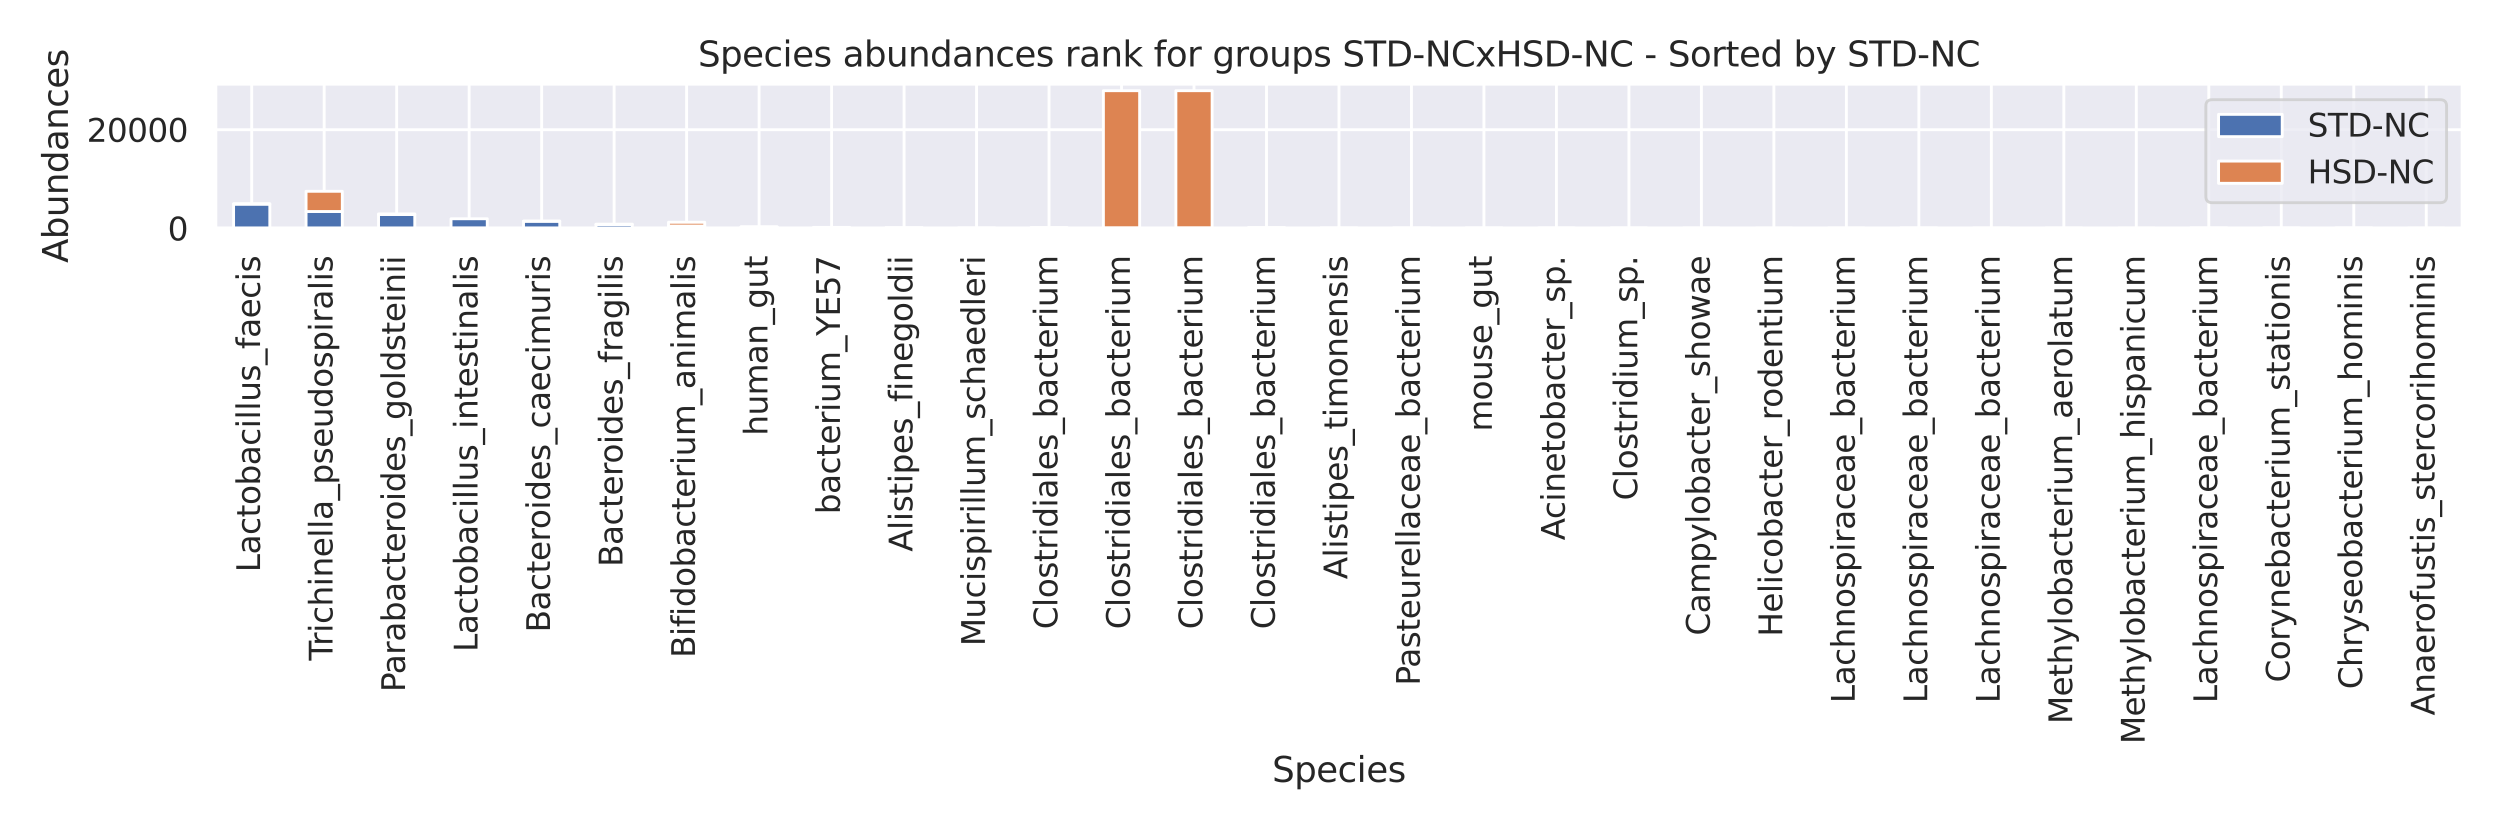 <?xml version="1.0" encoding="utf-8" standalone="no"?>
<!DOCTYPE svg PUBLIC "-//W3C//DTD SVG 1.1//EN"
  "http://www.w3.org/Graphics/SVG/1.1/DTD/svg11.dtd">
<svg xmlns:xlink="http://www.w3.org/1999/xlink" width="864pt" height="288pt" viewBox="0 0 864 288" xmlns="http://www.w3.org/2000/svg" version="1.1">
 <defs>
  <style type="text/css">*{stroke-linejoin: round; stroke-linecap: butt}</style>
 </defs>
 <g id="figure_1">
  <g id="patch_1">
   <path d="M 0 288 
L 864 288 
L 864 0 
L 0 0 
z
" style="fill: #ffffff"/>
  </g>
  <g id="axes_1">
   <g id="patch_2">
    <path d="M 74.46 78.915 
L 851.04 78.915 
L 851.04 28.96 
L 74.46 28.96 
z
" style="fill: #eaeaf2"/>
   </g>
   <g id="matplotlib.axis_1">
    <g id="xtick_1">
     <g id="line2d_1">
      <path d="M 86.985 78.915 
L 86.985 28.96 
" clip-path="url(#p85ac70a6bf)" style="fill: none; stroke: #ffffff; stroke-linecap: round"/>
     </g>
     <g id="text_1">
      <!-- Lactobacillus_faecis -->
      <g style="fill: #262626" transform="translate(89.868 197.734)rotate(-90)scale(0.11 -0.11)">
       <defs>
        <path id="DejaVuSans-4c" d="M 628 4666 
L 1259 4666 
L 1259 531 
L 3531 531 
L 3531 0 
L 628 0 
L 628 4666 
z
" transform="scale(0.016)"/>
        <path id="DejaVuSans-61" d="M 2194 1759 
Q 1497 1759 1228 1600 
Q 959 1441 959 1056 
Q 959 750 1161 570 
Q 1363 391 1709 391 
Q 2188 391 2477 730 
Q 2766 1069 2766 1631 
L 2766 1759 
L 2194 1759 
z
M 3341 1997 
L 3341 0 
L 2766 0 
L 2766 531 
Q 2569 213 2275 61 
Q 1981 -91 1556 -91 
Q 1019 -91 701 211 
Q 384 513 384 1019 
Q 384 1609 779 1909 
Q 1175 2209 1959 2209 
L 2766 2209 
L 2766 2266 
Q 2766 2663 2505 2880 
Q 2244 3097 1772 3097 
Q 1472 3097 1187 3025 
Q 903 2953 641 2809 
L 641 3341 
Q 956 3463 1253 3523 
Q 1550 3584 1831 3584 
Q 2591 3584 2966 3190 
Q 3341 2797 3341 1997 
z
" transform="scale(0.016)"/>
        <path id="DejaVuSans-63" d="M 3122 3366 
L 3122 2828 
Q 2878 2963 2633 3030 
Q 2388 3097 2138 3097 
Q 1578 3097 1268 2742 
Q 959 2388 959 1747 
Q 959 1106 1268 751 
Q 1578 397 2138 397 
Q 2388 397 2633 464 
Q 2878 531 3122 666 
L 3122 134 
Q 2881 22 2623 -34 
Q 2366 -91 2075 -91 
Q 1284 -91 818 406 
Q 353 903 353 1747 
Q 353 2603 823 3093 
Q 1294 3584 2113 3584 
Q 2378 3584 2631 3529 
Q 2884 3475 3122 3366 
z
" transform="scale(0.016)"/>
        <path id="DejaVuSans-74" d="M 1172 4494 
L 1172 3500 
L 2356 3500 
L 2356 3053 
L 1172 3053 
L 1172 1153 
Q 1172 725 1289 603 
Q 1406 481 1766 481 
L 2356 481 
L 2356 0 
L 1766 0 
Q 1100 0 847 248 
Q 594 497 594 1153 
L 594 3053 
L 172 3053 
L 172 3500 
L 594 3500 
L 594 4494 
L 1172 4494 
z
" transform="scale(0.016)"/>
        <path id="DejaVuSans-6f" d="M 1959 3097 
Q 1497 3097 1228 2736 
Q 959 2375 959 1747 
Q 959 1119 1226 758 
Q 1494 397 1959 397 
Q 2419 397 2687 759 
Q 2956 1122 2956 1747 
Q 2956 2369 2687 2733 
Q 2419 3097 1959 3097 
z
M 1959 3584 
Q 2709 3584 3137 3096 
Q 3566 2609 3566 1747 
Q 3566 888 3137 398 
Q 2709 -91 1959 -91 
Q 1206 -91 779 398 
Q 353 888 353 1747 
Q 353 2609 779 3096 
Q 1206 3584 1959 3584 
z
" transform="scale(0.016)"/>
        <path id="DejaVuSans-62" d="M 3116 1747 
Q 3116 2381 2855 2742 
Q 2594 3103 2138 3103 
Q 1681 3103 1420 2742 
Q 1159 2381 1159 1747 
Q 1159 1113 1420 752 
Q 1681 391 2138 391 
Q 2594 391 2855 752 
Q 3116 1113 3116 1747 
z
M 1159 2969 
Q 1341 3281 1617 3432 
Q 1894 3584 2278 3584 
Q 2916 3584 3314 3078 
Q 3713 2572 3713 1747 
Q 3713 922 3314 415 
Q 2916 -91 2278 -91 
Q 1894 -91 1617 61 
Q 1341 213 1159 525 
L 1159 0 
L 581 0 
L 581 4863 
L 1159 4863 
L 1159 2969 
z
" transform="scale(0.016)"/>
        <path id="DejaVuSans-69" d="M 603 3500 
L 1178 3500 
L 1178 0 
L 603 0 
L 603 3500 
z
M 603 4863 
L 1178 4863 
L 1178 4134 
L 603 4134 
L 603 4863 
z
" transform="scale(0.016)"/>
        <path id="DejaVuSans-6c" d="M 603 4863 
L 1178 4863 
L 1178 0 
L 603 0 
L 603 4863 
z
" transform="scale(0.016)"/>
        <path id="DejaVuSans-75" d="M 544 1381 
L 544 3500 
L 1119 3500 
L 1119 1403 
Q 1119 906 1312 657 
Q 1506 409 1894 409 
Q 2359 409 2629 706 
Q 2900 1003 2900 1516 
L 2900 3500 
L 3475 3500 
L 3475 0 
L 2900 0 
L 2900 538 
Q 2691 219 2414 64 
Q 2138 -91 1772 -91 
Q 1169 -91 856 284 
Q 544 659 544 1381 
z
M 1991 3584 
L 1991 3584 
z
" transform="scale(0.016)"/>
        <path id="DejaVuSans-73" d="M 2834 3397 
L 2834 2853 
Q 2591 2978 2328 3040 
Q 2066 3103 1784 3103 
Q 1356 3103 1142 2972 
Q 928 2841 928 2578 
Q 928 2378 1081 2264 
Q 1234 2150 1697 2047 
L 1894 2003 
Q 2506 1872 2764 1633 
Q 3022 1394 3022 966 
Q 3022 478 2636 193 
Q 2250 -91 1575 -91 
Q 1294 -91 989 -36 
Q 684 19 347 128 
L 347 722 
Q 666 556 975 473 
Q 1284 391 1588 391 
Q 1994 391 2212 530 
Q 2431 669 2431 922 
Q 2431 1156 2273 1281 
Q 2116 1406 1581 1522 
L 1381 1569 
Q 847 1681 609 1914 
Q 372 2147 372 2553 
Q 372 3047 722 3315 
Q 1072 3584 1716 3584 
Q 2034 3584 2315 3537 
Q 2597 3491 2834 3397 
z
" transform="scale(0.016)"/>
        <path id="DejaVuSans-5f" d="M 3263 -1063 
L 3263 -1509 
L -63 -1509 
L -63 -1063 
L 3263 -1063 
z
" transform="scale(0.016)"/>
        <path id="DejaVuSans-66" d="M 2375 4863 
L 2375 4384 
L 1825 4384 
Q 1516 4384 1395 4259 
Q 1275 4134 1275 3809 
L 1275 3500 
L 2222 3500 
L 2222 3053 
L 1275 3053 
L 1275 0 
L 697 0 
L 697 3053 
L 147 3053 
L 147 3500 
L 697 3500 
L 697 3744 
Q 697 4328 969 4595 
Q 1241 4863 1831 4863 
L 2375 4863 
z
" transform="scale(0.016)"/>
        <path id="DejaVuSans-65" d="M 3597 1894 
L 3597 1613 
L 953 1613 
Q 991 1019 1311 708 
Q 1631 397 2203 397 
Q 2534 397 2845 478 
Q 3156 559 3463 722 
L 3463 178 
Q 3153 47 2828 -22 
Q 2503 -91 2169 -91 
Q 1331 -91 842 396 
Q 353 884 353 1716 
Q 353 2575 817 3079 
Q 1281 3584 2069 3584 
Q 2775 3584 3186 3129 
Q 3597 2675 3597 1894 
z
M 3022 2063 
Q 3016 2534 2758 2815 
Q 2500 3097 2075 3097 
Q 1594 3097 1305 2825 
Q 1016 2553 972 2059 
L 3022 2063 
z
" transform="scale(0.016)"/>
       </defs>
       <use xlink:href="#DejaVuSans-4c"/>
       <use xlink:href="#DejaVuSans-61" x="55.713"/>
       <use xlink:href="#DejaVuSans-63" x="116.992"/>
       <use xlink:href="#DejaVuSans-74" x="171.973"/>
       <use xlink:href="#DejaVuSans-6f" x="211.182"/>
       <use xlink:href="#DejaVuSans-62" x="272.363"/>
       <use xlink:href="#DejaVuSans-61" x="335.84"/>
       <use xlink:href="#DejaVuSans-63" x="397.119"/>
       <use xlink:href="#DejaVuSans-69" x="452.1"/>
       <use xlink:href="#DejaVuSans-6c" x="479.883"/>
       <use xlink:href="#DejaVuSans-6c" x="507.666"/>
       <use xlink:href="#DejaVuSans-75" x="535.449"/>
       <use xlink:href="#DejaVuSans-73" x="598.828"/>
       <use xlink:href="#DejaVuSans-5f" x="650.928"/>
       <use xlink:href="#DejaVuSans-66" x="700.928"/>
       <use xlink:href="#DejaVuSans-61" x="736.133"/>
       <use xlink:href="#DejaVuSans-65" x="797.412"/>
       <use xlink:href="#DejaVuSans-63" x="858.936"/>
       <use xlink:href="#DejaVuSans-69" x="913.916"/>
       <use xlink:href="#DejaVuSans-73" x="941.699"/>
      </g>
     </g>
    </g>
    <g id="xtick_2">
     <g id="line2d_2">
      <path d="M 112.036 78.915 
L 112.036 28.96 
" clip-path="url(#p85ac70a6bf)" style="fill: none; stroke: #ffffff; stroke-linecap: round"/>
     </g>
     <g id="text_2">
      <!-- Trichinella_pseudospiralis -->
      <g style="fill: #262626" transform="translate(114.919 228.299)rotate(-90)scale(0.11 -0.11)">
       <defs>
        <path id="DejaVuSans-54" d="M -19 4666 
L 3928 4666 
L 3928 4134 
L 2272 4134 
L 2272 0 
L 1638 0 
L 1638 4134 
L -19 4134 
L -19 4666 
z
" transform="scale(0.016)"/>
        <path id="DejaVuSans-72" d="M 2631 2963 
Q 2534 3019 2420 3045 
Q 2306 3072 2169 3072 
Q 1681 3072 1420 2755 
Q 1159 2438 1159 1844 
L 1159 0 
L 581 0 
L 581 3500 
L 1159 3500 
L 1159 2956 
Q 1341 3275 1631 3429 
Q 1922 3584 2338 3584 
Q 2397 3584 2469 3576 
Q 2541 3569 2628 3553 
L 2631 2963 
z
" transform="scale(0.016)"/>
        <path id="DejaVuSans-68" d="M 3513 2113 
L 3513 0 
L 2938 0 
L 2938 2094 
Q 2938 2591 2744 2837 
Q 2550 3084 2163 3084 
Q 1697 3084 1428 2787 
Q 1159 2491 1159 1978 
L 1159 0 
L 581 0 
L 581 4863 
L 1159 4863 
L 1159 2956 
Q 1366 3272 1645 3428 
Q 1925 3584 2291 3584 
Q 2894 3584 3203 3211 
Q 3513 2838 3513 2113 
z
" transform="scale(0.016)"/>
        <path id="DejaVuSans-6e" d="M 3513 2113 
L 3513 0 
L 2938 0 
L 2938 2094 
Q 2938 2591 2744 2837 
Q 2550 3084 2163 3084 
Q 1697 3084 1428 2787 
Q 1159 2491 1159 1978 
L 1159 0 
L 581 0 
L 581 3500 
L 1159 3500 
L 1159 2956 
Q 1366 3272 1645 3428 
Q 1925 3584 2291 3584 
Q 2894 3584 3203 3211 
Q 3513 2838 3513 2113 
z
" transform="scale(0.016)"/>
        <path id="DejaVuSans-70" d="M 1159 525 
L 1159 -1331 
L 581 -1331 
L 581 3500 
L 1159 3500 
L 1159 2969 
Q 1341 3281 1617 3432 
Q 1894 3584 2278 3584 
Q 2916 3584 3314 3078 
Q 3713 2572 3713 1747 
Q 3713 922 3314 415 
Q 2916 -91 2278 -91 
Q 1894 -91 1617 61 
Q 1341 213 1159 525 
z
M 3116 1747 
Q 3116 2381 2855 2742 
Q 2594 3103 2138 3103 
Q 1681 3103 1420 2742 
Q 1159 2381 1159 1747 
Q 1159 1113 1420 752 
Q 1681 391 2138 391 
Q 2594 391 2855 752 
Q 3116 1113 3116 1747 
z
" transform="scale(0.016)"/>
        <path id="DejaVuSans-64" d="M 2906 2969 
L 2906 4863 
L 3481 4863 
L 3481 0 
L 2906 0 
L 2906 525 
Q 2725 213 2448 61 
Q 2172 -91 1784 -91 
Q 1150 -91 751 415 
Q 353 922 353 1747 
Q 353 2572 751 3078 
Q 1150 3584 1784 3584 
Q 2172 3584 2448 3432 
Q 2725 3281 2906 2969 
z
M 947 1747 
Q 947 1113 1208 752 
Q 1469 391 1925 391 
Q 2381 391 2643 752 
Q 2906 1113 2906 1747 
Q 2906 2381 2643 2742 
Q 2381 3103 1925 3103 
Q 1469 3103 1208 2742 
Q 947 2381 947 1747 
z
" transform="scale(0.016)"/>
       </defs>
       <use xlink:href="#DejaVuSans-54"/>
       <use xlink:href="#DejaVuSans-72" x="46.334"/>
       <use xlink:href="#DejaVuSans-69" x="87.447"/>
       <use xlink:href="#DejaVuSans-63" x="115.23"/>
       <use xlink:href="#DejaVuSans-68" x="170.211"/>
       <use xlink:href="#DejaVuSans-69" x="233.59"/>
       <use xlink:href="#DejaVuSans-6e" x="261.373"/>
       <use xlink:href="#DejaVuSans-65" x="324.752"/>
       <use xlink:href="#DejaVuSans-6c" x="386.275"/>
       <use xlink:href="#DejaVuSans-6c" x="414.059"/>
       <use xlink:href="#DejaVuSans-61" x="441.842"/>
       <use xlink:href="#DejaVuSans-5f" x="503.121"/>
       <use xlink:href="#DejaVuSans-70" x="553.121"/>
       <use xlink:href="#DejaVuSans-73" x="616.598"/>
       <use xlink:href="#DejaVuSans-65" x="668.697"/>
       <use xlink:href="#DejaVuSans-75" x="730.221"/>
       <use xlink:href="#DejaVuSans-64" x="793.6"/>
       <use xlink:href="#DejaVuSans-6f" x="857.076"/>
       <use xlink:href="#DejaVuSans-73" x="918.258"/>
       <use xlink:href="#DejaVuSans-70" x="970.357"/>
       <use xlink:href="#DejaVuSans-69" x="1033.834"/>
       <use xlink:href="#DejaVuSans-72" x="1061.617"/>
       <use xlink:href="#DejaVuSans-61" x="1102.73"/>
       <use xlink:href="#DejaVuSans-6c" x="1164.01"/>
       <use xlink:href="#DejaVuSans-69" x="1191.793"/>
       <use xlink:href="#DejaVuSans-73" x="1219.576"/>
      </g>
     </g>
    </g>
    <g id="xtick_3">
     <g id="line2d_3">
      <path d="M 137.087 78.915 
L 137.087 28.96 
" clip-path="url(#p85ac70a6bf)" style="fill: none; stroke: #ffffff; stroke-linecap: round"/>
     </g>
     <g id="text_3">
      <!-- Parabacteroides_goldsteinii -->
      <g style="fill: #262626" transform="translate(139.97 239.156)rotate(-90)scale(0.11 -0.11)">
       <defs>
        <path id="DejaVuSans-50" d="M 1259 4147 
L 1259 2394 
L 2053 2394 
Q 2494 2394 2734 2622 
Q 2975 2850 2975 3272 
Q 2975 3691 2734 3919 
Q 2494 4147 2053 4147 
L 1259 4147 
z
M 628 4666 
L 2053 4666 
Q 2838 4666 3239 4311 
Q 3641 3956 3641 3272 
Q 3641 2581 3239 2228 
Q 2838 1875 2053 1875 
L 1259 1875 
L 1259 0 
L 628 0 
L 628 4666 
z
" transform="scale(0.016)"/>
        <path id="DejaVuSans-67" d="M 2906 1791 
Q 2906 2416 2648 2759 
Q 2391 3103 1925 3103 
Q 1463 3103 1205 2759 
Q 947 2416 947 1791 
Q 947 1169 1205 825 
Q 1463 481 1925 481 
Q 2391 481 2648 825 
Q 2906 1169 2906 1791 
z
M 3481 434 
Q 3481 -459 3084 -895 
Q 2688 -1331 1869 -1331 
Q 1566 -1331 1297 -1286 
Q 1028 -1241 775 -1147 
L 775 -588 
Q 1028 -725 1275 -790 
Q 1522 -856 1778 -856 
Q 2344 -856 2625 -561 
Q 2906 -266 2906 331 
L 2906 616 
Q 2728 306 2450 153 
Q 2172 0 1784 0 
Q 1141 0 747 490 
Q 353 981 353 1791 
Q 353 2603 747 3093 
Q 1141 3584 1784 3584 
Q 2172 3584 2450 3431 
Q 2728 3278 2906 2969 
L 2906 3500 
L 3481 3500 
L 3481 434 
z
" transform="scale(0.016)"/>
       </defs>
       <use xlink:href="#DejaVuSans-50"/>
       <use xlink:href="#DejaVuSans-61" x="55.803"/>
       <use xlink:href="#DejaVuSans-72" x="117.082"/>
       <use xlink:href="#DejaVuSans-61" x="158.195"/>
       <use xlink:href="#DejaVuSans-62" x="219.475"/>
       <use xlink:href="#DejaVuSans-61" x="282.951"/>
       <use xlink:href="#DejaVuSans-63" x="344.23"/>
       <use xlink:href="#DejaVuSans-74" x="399.211"/>
       <use xlink:href="#DejaVuSans-65" x="438.42"/>
       <use xlink:href="#DejaVuSans-72" x="499.943"/>
       <use xlink:href="#DejaVuSans-6f" x="538.807"/>
       <use xlink:href="#DejaVuSans-69" x="599.988"/>
       <use xlink:href="#DejaVuSans-64" x="627.771"/>
       <use xlink:href="#DejaVuSans-65" x="691.248"/>
       <use xlink:href="#DejaVuSans-73" x="752.771"/>
       <use xlink:href="#DejaVuSans-5f" x="804.871"/>
       <use xlink:href="#DejaVuSans-67" x="854.871"/>
       <use xlink:href="#DejaVuSans-6f" x="918.348"/>
       <use xlink:href="#DejaVuSans-6c" x="979.529"/>
       <use xlink:href="#DejaVuSans-64" x="1007.312"/>
       <use xlink:href="#DejaVuSans-73" x="1070.789"/>
       <use xlink:href="#DejaVuSans-74" x="1122.889"/>
       <use xlink:href="#DejaVuSans-65" x="1162.098"/>
       <use xlink:href="#DejaVuSans-69" x="1223.621"/>
       <use xlink:href="#DejaVuSans-6e" x="1251.404"/>
       <use xlink:href="#DejaVuSans-69" x="1314.783"/>
       <use xlink:href="#DejaVuSans-69" x="1342.566"/>
      </g>
     </g>
    </g>
    <g id="xtick_4">
     <g id="line2d_4">
      <path d="M 162.138 78.915 
L 162.138 28.96 
" clip-path="url(#p85ac70a6bf)" style="fill: none; stroke: #ffffff; stroke-linecap: round"/>
     </g>
     <g id="text_4">
      <!-- Lactobacillus_intestinalis -->
      <g style="fill: #262626" transform="translate(165.021 225.279)rotate(-90)scale(0.11 -0.11)">
       <use xlink:href="#DejaVuSans-4c"/>
       <use xlink:href="#DejaVuSans-61" x="55.713"/>
       <use xlink:href="#DejaVuSans-63" x="116.992"/>
       <use xlink:href="#DejaVuSans-74" x="171.973"/>
       <use xlink:href="#DejaVuSans-6f" x="211.182"/>
       <use xlink:href="#DejaVuSans-62" x="272.363"/>
       <use xlink:href="#DejaVuSans-61" x="335.84"/>
       <use xlink:href="#DejaVuSans-63" x="397.119"/>
       <use xlink:href="#DejaVuSans-69" x="452.1"/>
       <use xlink:href="#DejaVuSans-6c" x="479.883"/>
       <use xlink:href="#DejaVuSans-6c" x="507.666"/>
       <use xlink:href="#DejaVuSans-75" x="535.449"/>
       <use xlink:href="#DejaVuSans-73" x="598.828"/>
       <use xlink:href="#DejaVuSans-5f" x="650.928"/>
       <use xlink:href="#DejaVuSans-69" x="700.928"/>
       <use xlink:href="#DejaVuSans-6e" x="728.711"/>
       <use xlink:href="#DejaVuSans-74" x="792.09"/>
       <use xlink:href="#DejaVuSans-65" x="831.299"/>
       <use xlink:href="#DejaVuSans-73" x="892.822"/>
       <use xlink:href="#DejaVuSans-74" x="944.922"/>
       <use xlink:href="#DejaVuSans-69" x="984.131"/>
       <use xlink:href="#DejaVuSans-6e" x="1011.914"/>
       <use xlink:href="#DejaVuSans-61" x="1075.293"/>
       <use xlink:href="#DejaVuSans-6c" x="1136.572"/>
       <use xlink:href="#DejaVuSans-69" x="1164.355"/>
       <use xlink:href="#DejaVuSans-73" x="1192.139"/>
      </g>
     </g>
    </g>
    <g id="xtick_5">
     <g id="line2d_5">
      <path d="M 187.189 78.915 
L 187.189 28.96 
" clip-path="url(#p85ac70a6bf)" style="fill: none; stroke: #ffffff; stroke-linecap: round"/>
     </g>
     <g id="text_5">
      <!-- Bacteroides_caecimuris -->
      <g style="fill: #262626" transform="translate(190.072 218.531)rotate(-90)scale(0.11 -0.11)">
       <defs>
        <path id="DejaVuSans-42" d="M 1259 2228 
L 1259 519 
L 2272 519 
Q 2781 519 3026 730 
Q 3272 941 3272 1375 
Q 3272 1813 3026 2020 
Q 2781 2228 2272 2228 
L 1259 2228 
z
M 1259 4147 
L 1259 2741 
L 2194 2741 
Q 2656 2741 2882 2914 
Q 3109 3088 3109 3444 
Q 3109 3797 2882 3972 
Q 2656 4147 2194 4147 
L 1259 4147 
z
M 628 4666 
L 2241 4666 
Q 2963 4666 3353 4366 
Q 3744 4066 3744 3513 
Q 3744 3084 3544 2831 
Q 3344 2578 2956 2516 
Q 3422 2416 3680 2098 
Q 3938 1781 3938 1306 
Q 3938 681 3513 340 
Q 3088 0 2303 0 
L 628 0 
L 628 4666 
z
" transform="scale(0.016)"/>
        <path id="DejaVuSans-6d" d="M 3328 2828 
Q 3544 3216 3844 3400 
Q 4144 3584 4550 3584 
Q 5097 3584 5394 3201 
Q 5691 2819 5691 2113 
L 5691 0 
L 5113 0 
L 5113 2094 
Q 5113 2597 4934 2840 
Q 4756 3084 4391 3084 
Q 3944 3084 3684 2787 
Q 3425 2491 3425 1978 
L 3425 0 
L 2847 0 
L 2847 2094 
Q 2847 2600 2669 2842 
Q 2491 3084 2119 3084 
Q 1678 3084 1418 2786 
Q 1159 2488 1159 1978 
L 1159 0 
L 581 0 
L 581 3500 
L 1159 3500 
L 1159 2956 
Q 1356 3278 1631 3431 
Q 1906 3584 2284 3584 
Q 2666 3584 2933 3390 
Q 3200 3197 3328 2828 
z
" transform="scale(0.016)"/>
       </defs>
       <use xlink:href="#DejaVuSans-42"/>
       <use xlink:href="#DejaVuSans-61" x="68.604"/>
       <use xlink:href="#DejaVuSans-63" x="129.883"/>
       <use xlink:href="#DejaVuSans-74" x="184.863"/>
       <use xlink:href="#DejaVuSans-65" x="224.072"/>
       <use xlink:href="#DejaVuSans-72" x="285.596"/>
       <use xlink:href="#DejaVuSans-6f" x="324.459"/>
       <use xlink:href="#DejaVuSans-69" x="385.641"/>
       <use xlink:href="#DejaVuSans-64" x="413.424"/>
       <use xlink:href="#DejaVuSans-65" x="476.9"/>
       <use xlink:href="#DejaVuSans-73" x="538.424"/>
       <use xlink:href="#DejaVuSans-5f" x="590.523"/>
       <use xlink:href="#DejaVuSans-63" x="640.523"/>
       <use xlink:href="#DejaVuSans-61" x="695.504"/>
       <use xlink:href="#DejaVuSans-65" x="756.783"/>
       <use xlink:href="#DejaVuSans-63" x="818.307"/>
       <use xlink:href="#DejaVuSans-69" x="873.287"/>
       <use xlink:href="#DejaVuSans-6d" x="901.07"/>
       <use xlink:href="#DejaVuSans-75" x="998.482"/>
       <use xlink:href="#DejaVuSans-72" x="1061.861"/>
       <use xlink:href="#DejaVuSans-69" x="1102.975"/>
       <use xlink:href="#DejaVuSans-73" x="1130.758"/>
      </g>
     </g>
    </g>
    <g id="xtick_6">
     <g id="line2d_6">
      <path d="M 212.24 78.915 
L 212.24 28.96 
" clip-path="url(#p85ac70a6bf)" style="fill: none; stroke: #ffffff; stroke-linecap: round"/>
     </g>
     <g id="text_6">
      <!-- Bacteroides_fragilis -->
      <g style="fill: #262626" transform="translate(215.123 195.892)rotate(-90)scale(0.11 -0.11)">
       <use xlink:href="#DejaVuSans-42"/>
       <use xlink:href="#DejaVuSans-61" x="68.604"/>
       <use xlink:href="#DejaVuSans-63" x="129.883"/>
       <use xlink:href="#DejaVuSans-74" x="184.863"/>
       <use xlink:href="#DejaVuSans-65" x="224.072"/>
       <use xlink:href="#DejaVuSans-72" x="285.596"/>
       <use xlink:href="#DejaVuSans-6f" x="324.459"/>
       <use xlink:href="#DejaVuSans-69" x="385.641"/>
       <use xlink:href="#DejaVuSans-64" x="413.424"/>
       <use xlink:href="#DejaVuSans-65" x="476.9"/>
       <use xlink:href="#DejaVuSans-73" x="538.424"/>
       <use xlink:href="#DejaVuSans-5f" x="590.523"/>
       <use xlink:href="#DejaVuSans-66" x="640.523"/>
       <use xlink:href="#DejaVuSans-72" x="675.729"/>
       <use xlink:href="#DejaVuSans-61" x="716.842"/>
       <use xlink:href="#DejaVuSans-67" x="778.121"/>
       <use xlink:href="#DejaVuSans-69" x="841.598"/>
       <use xlink:href="#DejaVuSans-6c" x="869.381"/>
       <use xlink:href="#DejaVuSans-69" x="897.164"/>
       <use xlink:href="#DejaVuSans-73" x="924.947"/>
      </g>
     </g>
    </g>
    <g id="xtick_7">
     <g id="line2d_7">
      <path d="M 237.291 78.915 
L 237.291 28.96 
" clip-path="url(#p85ac70a6bf)" style="fill: none; stroke: #ffffff; stroke-linecap: round"/>
     </g>
     <g id="text_7">
      <!-- Bifidobacterium_animalis -->
      <g style="fill: #262626" transform="translate(240.174 227.343)rotate(-90)scale(0.11 -0.11)">
       <use xlink:href="#DejaVuSans-42"/>
       <use xlink:href="#DejaVuSans-69" x="68.604"/>
       <use xlink:href="#DejaVuSans-66" x="96.387"/>
       <use xlink:href="#DejaVuSans-69" x="131.592"/>
       <use xlink:href="#DejaVuSans-64" x="159.375"/>
       <use xlink:href="#DejaVuSans-6f" x="222.852"/>
       <use xlink:href="#DejaVuSans-62" x="284.033"/>
       <use xlink:href="#DejaVuSans-61" x="347.51"/>
       <use xlink:href="#DejaVuSans-63" x="408.789"/>
       <use xlink:href="#DejaVuSans-74" x="463.77"/>
       <use xlink:href="#DejaVuSans-65" x="502.979"/>
       <use xlink:href="#DejaVuSans-72" x="564.502"/>
       <use xlink:href="#DejaVuSans-69" x="605.615"/>
       <use xlink:href="#DejaVuSans-75" x="633.398"/>
       <use xlink:href="#DejaVuSans-6d" x="696.777"/>
       <use xlink:href="#DejaVuSans-5f" x="794.189"/>
       <use xlink:href="#DejaVuSans-61" x="844.189"/>
       <use xlink:href="#DejaVuSans-6e" x="905.469"/>
       <use xlink:href="#DejaVuSans-69" x="968.848"/>
       <use xlink:href="#DejaVuSans-6d" x="996.631"/>
       <use xlink:href="#DejaVuSans-61" x="1094.043"/>
       <use xlink:href="#DejaVuSans-6c" x="1155.322"/>
       <use xlink:href="#DejaVuSans-69" x="1183.105"/>
       <use xlink:href="#DejaVuSans-73" x="1210.889"/>
      </g>
     </g>
    </g>
    <g id="xtick_8">
     <g id="line2d_8">
      <path d="M 262.342 78.915 
L 262.342 28.96 
" clip-path="url(#p85ac70a6bf)" style="fill: none; stroke: #ffffff; stroke-linecap: round"/>
     </g>
     <g id="text_8">
      <!-- human_gut -->
      <g style="fill: #262626" transform="translate(265.225 150.551)rotate(-90)scale(0.11 -0.11)">
       <use xlink:href="#DejaVuSans-68"/>
       <use xlink:href="#DejaVuSans-75" x="63.379"/>
       <use xlink:href="#DejaVuSans-6d" x="126.758"/>
       <use xlink:href="#DejaVuSans-61" x="224.17"/>
       <use xlink:href="#DejaVuSans-6e" x="285.449"/>
       <use xlink:href="#DejaVuSans-5f" x="348.828"/>
       <use xlink:href="#DejaVuSans-67" x="398.828"/>
       <use xlink:href="#DejaVuSans-75" x="462.305"/>
       <use xlink:href="#DejaVuSans-74" x="525.684"/>
      </g>
     </g>
    </g>
    <g id="xtick_9">
     <g id="line2d_9">
      <path d="M 287.393 78.915 
L 287.393 28.96 
" clip-path="url(#p85ac70a6bf)" style="fill: none; stroke: #ffffff; stroke-linecap: round"/>
     </g>
     <g id="text_9">
      <!-- bacterium_YE57 -->
      <g style="fill: #262626" transform="translate(290.276 177.699)rotate(-90)scale(0.11 -0.11)">
       <defs>
        <path id="DejaVuSans-59" d="M -13 4666 
L 666 4666 
L 1959 2747 
L 3244 4666 
L 3922 4666 
L 2272 2222 
L 2272 0 
L 1638 0 
L 1638 2222 
L -13 4666 
z
" transform="scale(0.016)"/>
        <path id="DejaVuSans-45" d="M 628 4666 
L 3578 4666 
L 3578 4134 
L 1259 4134 
L 1259 2753 
L 3481 2753 
L 3481 2222 
L 1259 2222 
L 1259 531 
L 3634 531 
L 3634 0 
L 628 0 
L 628 4666 
z
" transform="scale(0.016)"/>
        <path id="DejaVuSans-35" d="M 691 4666 
L 3169 4666 
L 3169 4134 
L 1269 4134 
L 1269 2991 
Q 1406 3038 1543 3061 
Q 1681 3084 1819 3084 
Q 2600 3084 3056 2656 
Q 3513 2228 3513 1497 
Q 3513 744 3044 326 
Q 2575 -91 1722 -91 
Q 1428 -91 1123 -41 
Q 819 9 494 109 
L 494 744 
Q 775 591 1075 516 
Q 1375 441 1709 441 
Q 2250 441 2565 725 
Q 2881 1009 2881 1497 
Q 2881 1984 2565 2268 
Q 2250 2553 1709 2553 
Q 1456 2553 1204 2497 
Q 953 2441 691 2322 
L 691 4666 
z
" transform="scale(0.016)"/>
        <path id="DejaVuSans-37" d="M 525 4666 
L 3525 4666 
L 3525 4397 
L 1831 0 
L 1172 0 
L 2766 4134 
L 525 4134 
L 525 4666 
z
" transform="scale(0.016)"/>
       </defs>
       <use xlink:href="#DejaVuSans-62"/>
       <use xlink:href="#DejaVuSans-61" x="63.477"/>
       <use xlink:href="#DejaVuSans-63" x="124.756"/>
       <use xlink:href="#DejaVuSans-74" x="179.736"/>
       <use xlink:href="#DejaVuSans-65" x="218.945"/>
       <use xlink:href="#DejaVuSans-72" x="280.469"/>
       <use xlink:href="#DejaVuSans-69" x="321.582"/>
       <use xlink:href="#DejaVuSans-75" x="349.365"/>
       <use xlink:href="#DejaVuSans-6d" x="412.744"/>
       <use xlink:href="#DejaVuSans-5f" x="510.156"/>
       <use xlink:href="#DejaVuSans-59" x="560.156"/>
       <use xlink:href="#DejaVuSans-45" x="621.24"/>
       <use xlink:href="#DejaVuSans-35" x="684.424"/>
       <use xlink:href="#DejaVuSans-37" x="748.047"/>
      </g>
     </g>
    </g>
    <g id="xtick_10">
     <g id="line2d_10">
      <path d="M 312.444 78.915 
L 312.444 28.96 
" clip-path="url(#p85ac70a6bf)" style="fill: none; stroke: #ffffff; stroke-linecap: round"/>
     </g>
     <g id="text_10">
      <!-- Alistipes_finegoldii -->
      <g style="fill: #262626" transform="translate(315.327 190.665)rotate(-90)scale(0.11 -0.11)">
       <defs>
        <path id="DejaVuSans-41" d="M 2188 4044 
L 1331 1722 
L 3047 1722 
L 2188 4044 
z
M 1831 4666 
L 2547 4666 
L 4325 0 
L 3669 0 
L 3244 1197 
L 1141 1197 
L 716 0 
L 50 0 
L 1831 4666 
z
" transform="scale(0.016)"/>
       </defs>
       <use xlink:href="#DejaVuSans-41"/>
       <use xlink:href="#DejaVuSans-6c" x="68.408"/>
       <use xlink:href="#DejaVuSans-69" x="96.191"/>
       <use xlink:href="#DejaVuSans-73" x="123.975"/>
       <use xlink:href="#DejaVuSans-74" x="176.074"/>
       <use xlink:href="#DejaVuSans-69" x="215.283"/>
       <use xlink:href="#DejaVuSans-70" x="243.066"/>
       <use xlink:href="#DejaVuSans-65" x="306.543"/>
       <use xlink:href="#DejaVuSans-73" x="368.066"/>
       <use xlink:href="#DejaVuSans-5f" x="420.166"/>
       <use xlink:href="#DejaVuSans-66" x="470.166"/>
       <use xlink:href="#DejaVuSans-69" x="505.371"/>
       <use xlink:href="#DejaVuSans-6e" x="533.154"/>
       <use xlink:href="#DejaVuSans-65" x="596.533"/>
       <use xlink:href="#DejaVuSans-67" x="658.057"/>
       <use xlink:href="#DejaVuSans-6f" x="721.533"/>
       <use xlink:href="#DejaVuSans-6c" x="782.715"/>
       <use xlink:href="#DejaVuSans-64" x="810.498"/>
       <use xlink:href="#DejaVuSans-69" x="873.975"/>
       <use xlink:href="#DejaVuSans-69" x="901.758"/>
      </g>
     </g>
    </g>
    <g id="xtick_11">
     <g id="line2d_11">
      <path d="M 337.495 78.915 
L 337.495 28.96 
" clip-path="url(#p85ac70a6bf)" style="fill: none; stroke: #ffffff; stroke-linecap: round"/>
     </g>
     <g id="text_11">
      <!-- Mucispirillum_schaedleri -->
      <g style="fill: #262626" transform="translate(340.378 223.272)rotate(-90)scale(0.11 -0.11)">
       <defs>
        <path id="DejaVuSans-4d" d="M 628 4666 
L 1569 4666 
L 2759 1491 
L 3956 4666 
L 4897 4666 
L 4897 0 
L 4281 0 
L 4281 4097 
L 3078 897 
L 2444 897 
L 1241 4097 
L 1241 0 
L 628 0 
L 628 4666 
z
" transform="scale(0.016)"/>
       </defs>
       <use xlink:href="#DejaVuSans-4d"/>
       <use xlink:href="#DejaVuSans-75" x="86.279"/>
       <use xlink:href="#DejaVuSans-63" x="149.658"/>
       <use xlink:href="#DejaVuSans-69" x="204.639"/>
       <use xlink:href="#DejaVuSans-73" x="232.422"/>
       <use xlink:href="#DejaVuSans-70" x="284.521"/>
       <use xlink:href="#DejaVuSans-69" x="347.998"/>
       <use xlink:href="#DejaVuSans-72" x="375.781"/>
       <use xlink:href="#DejaVuSans-69" x="416.895"/>
       <use xlink:href="#DejaVuSans-6c" x="444.678"/>
       <use xlink:href="#DejaVuSans-6c" x="472.461"/>
       <use xlink:href="#DejaVuSans-75" x="500.244"/>
       <use xlink:href="#DejaVuSans-6d" x="563.623"/>
       <use xlink:href="#DejaVuSans-5f" x="661.035"/>
       <use xlink:href="#DejaVuSans-73" x="711.035"/>
       <use xlink:href="#DejaVuSans-63" x="763.135"/>
       <use xlink:href="#DejaVuSans-68" x="818.115"/>
       <use xlink:href="#DejaVuSans-61" x="881.494"/>
       <use xlink:href="#DejaVuSans-65" x="942.773"/>
       <use xlink:href="#DejaVuSans-64" x="1004.297"/>
       <use xlink:href="#DejaVuSans-6c" x="1067.773"/>
       <use xlink:href="#DejaVuSans-65" x="1095.557"/>
       <use xlink:href="#DejaVuSans-72" x="1157.08"/>
       <use xlink:href="#DejaVuSans-69" x="1198.193"/>
      </g>
     </g>
    </g>
    <g id="xtick_12">
     <g id="line2d_12">
      <path d="M 362.546 78.915 
L 362.546 28.96 
" clip-path="url(#p85ac70a6bf)" style="fill: none; stroke: #ffffff; stroke-linecap: round"/>
     </g>
     <g id="text_12">
      <!-- Clostridiales_bacterium -->
      <g style="fill: #262626" transform="translate(365.428 217.455)rotate(-90)scale(0.11 -0.11)">
       <defs>
        <path id="DejaVuSans-43" d="M 4122 4306 
L 4122 3641 
Q 3803 3938 3442 4084 
Q 3081 4231 2675 4231 
Q 1875 4231 1450 3742 
Q 1025 3253 1025 2328 
Q 1025 1406 1450 917 
Q 1875 428 2675 428 
Q 3081 428 3442 575 
Q 3803 722 4122 1019 
L 4122 359 
Q 3791 134 3420 21 
Q 3050 -91 2638 -91 
Q 1578 -91 968 557 
Q 359 1206 359 2328 
Q 359 3453 968 4101 
Q 1578 4750 2638 4750 
Q 3056 4750 3426 4639 
Q 3797 4528 4122 4306 
z
" transform="scale(0.016)"/>
       </defs>
       <use xlink:href="#DejaVuSans-43"/>
       <use xlink:href="#DejaVuSans-6c" x="69.824"/>
       <use xlink:href="#DejaVuSans-6f" x="97.607"/>
       <use xlink:href="#DejaVuSans-73" x="158.789"/>
       <use xlink:href="#DejaVuSans-74" x="210.889"/>
       <use xlink:href="#DejaVuSans-72" x="250.098"/>
       <use xlink:href="#DejaVuSans-69" x="291.211"/>
       <use xlink:href="#DejaVuSans-64" x="318.994"/>
       <use xlink:href="#DejaVuSans-69" x="382.471"/>
       <use xlink:href="#DejaVuSans-61" x="410.254"/>
       <use xlink:href="#DejaVuSans-6c" x="471.533"/>
       <use xlink:href="#DejaVuSans-65" x="499.316"/>
       <use xlink:href="#DejaVuSans-73" x="560.84"/>
       <use xlink:href="#DejaVuSans-5f" x="612.939"/>
       <use xlink:href="#DejaVuSans-62" x="662.939"/>
       <use xlink:href="#DejaVuSans-61" x="726.416"/>
       <use xlink:href="#DejaVuSans-63" x="787.695"/>
       <use xlink:href="#DejaVuSans-74" x="842.676"/>
       <use xlink:href="#DejaVuSans-65" x="881.885"/>
       <use xlink:href="#DejaVuSans-72" x="943.408"/>
       <use xlink:href="#DejaVuSans-69" x="984.521"/>
       <use xlink:href="#DejaVuSans-75" x="1012.305"/>
       <use xlink:href="#DejaVuSans-6d" x="1075.684"/>
      </g>
     </g>
    </g>
    <g id="xtick_13">
     <g id="line2d_13">
      <path d="M 387.597 78.915 
L 387.597 28.96 
" clip-path="url(#p85ac70a6bf)" style="fill: none; stroke: #ffffff; stroke-linecap: round"/>
     </g>
     <g id="text_13">
      <!-- Clostridiales_bacterium -->
      <g style="fill: #262626" transform="translate(390.479 217.455)rotate(-90)scale(0.11 -0.11)">
       <use xlink:href="#DejaVuSans-43"/>
       <use xlink:href="#DejaVuSans-6c" x="69.824"/>
       <use xlink:href="#DejaVuSans-6f" x="97.607"/>
       <use xlink:href="#DejaVuSans-73" x="158.789"/>
       <use xlink:href="#DejaVuSans-74" x="210.889"/>
       <use xlink:href="#DejaVuSans-72" x="250.098"/>
       <use xlink:href="#DejaVuSans-69" x="291.211"/>
       <use xlink:href="#DejaVuSans-64" x="318.994"/>
       <use xlink:href="#DejaVuSans-69" x="382.471"/>
       <use xlink:href="#DejaVuSans-61" x="410.254"/>
       <use xlink:href="#DejaVuSans-6c" x="471.533"/>
       <use xlink:href="#DejaVuSans-65" x="499.316"/>
       <use xlink:href="#DejaVuSans-73" x="560.84"/>
       <use xlink:href="#DejaVuSans-5f" x="612.939"/>
       <use xlink:href="#DejaVuSans-62" x="662.939"/>
       <use xlink:href="#DejaVuSans-61" x="726.416"/>
       <use xlink:href="#DejaVuSans-63" x="787.695"/>
       <use xlink:href="#DejaVuSans-74" x="842.676"/>
       <use xlink:href="#DejaVuSans-65" x="881.885"/>
       <use xlink:href="#DejaVuSans-72" x="943.408"/>
       <use xlink:href="#DejaVuSans-69" x="984.521"/>
       <use xlink:href="#DejaVuSans-75" x="1012.305"/>
       <use xlink:href="#DejaVuSans-6d" x="1075.684"/>
      </g>
     </g>
    </g>
    <g id="xtick_14">
     <g id="line2d_14">
      <path d="M 412.648 78.915 
L 412.648 28.96 
" clip-path="url(#p85ac70a6bf)" style="fill: none; stroke: #ffffff; stroke-linecap: round"/>
     </g>
     <g id="text_14">
      <!-- Clostridiales_bacterium -->
      <g style="fill: #262626" transform="translate(415.53 217.455)rotate(-90)scale(0.11 -0.11)">
       <use xlink:href="#DejaVuSans-43"/>
       <use xlink:href="#DejaVuSans-6c" x="69.824"/>
       <use xlink:href="#DejaVuSans-6f" x="97.607"/>
       <use xlink:href="#DejaVuSans-73" x="158.789"/>
       <use xlink:href="#DejaVuSans-74" x="210.889"/>
       <use xlink:href="#DejaVuSans-72" x="250.098"/>
       <use xlink:href="#DejaVuSans-69" x="291.211"/>
       <use xlink:href="#DejaVuSans-64" x="318.994"/>
       <use xlink:href="#DejaVuSans-69" x="382.471"/>
       <use xlink:href="#DejaVuSans-61" x="410.254"/>
       <use xlink:href="#DejaVuSans-6c" x="471.533"/>
       <use xlink:href="#DejaVuSans-65" x="499.316"/>
       <use xlink:href="#DejaVuSans-73" x="560.84"/>
       <use xlink:href="#DejaVuSans-5f" x="612.939"/>
       <use xlink:href="#DejaVuSans-62" x="662.939"/>
       <use xlink:href="#DejaVuSans-61" x="726.416"/>
       <use xlink:href="#DejaVuSans-63" x="787.695"/>
       <use xlink:href="#DejaVuSans-74" x="842.676"/>
       <use xlink:href="#DejaVuSans-65" x="881.885"/>
       <use xlink:href="#DejaVuSans-72" x="943.408"/>
       <use xlink:href="#DejaVuSans-69" x="984.521"/>
       <use xlink:href="#DejaVuSans-75" x="1012.305"/>
       <use xlink:href="#DejaVuSans-6d" x="1075.684"/>
      </g>
     </g>
    </g>
    <g id="xtick_15">
     <g id="line2d_15">
      <path d="M 437.699 78.915 
L 437.699 28.96 
" clip-path="url(#p85ac70a6bf)" style="fill: none; stroke: #ffffff; stroke-linecap: round"/>
     </g>
     <g id="text_15">
      <!-- Clostridiales_bacterium -->
      <g style="fill: #262626" transform="translate(440.581 217.455)rotate(-90)scale(0.11 -0.11)">
       <use xlink:href="#DejaVuSans-43"/>
       <use xlink:href="#DejaVuSans-6c" x="69.824"/>
       <use xlink:href="#DejaVuSans-6f" x="97.607"/>
       <use xlink:href="#DejaVuSans-73" x="158.789"/>
       <use xlink:href="#DejaVuSans-74" x="210.889"/>
       <use xlink:href="#DejaVuSans-72" x="250.098"/>
       <use xlink:href="#DejaVuSans-69" x="291.211"/>
       <use xlink:href="#DejaVuSans-64" x="318.994"/>
       <use xlink:href="#DejaVuSans-69" x="382.471"/>
       <use xlink:href="#DejaVuSans-61" x="410.254"/>
       <use xlink:href="#DejaVuSans-6c" x="471.533"/>
       <use xlink:href="#DejaVuSans-65" x="499.316"/>
       <use xlink:href="#DejaVuSans-73" x="560.84"/>
       <use xlink:href="#DejaVuSans-5f" x="612.939"/>
       <use xlink:href="#DejaVuSans-62" x="662.939"/>
       <use xlink:href="#DejaVuSans-61" x="726.416"/>
       <use xlink:href="#DejaVuSans-63" x="787.695"/>
       <use xlink:href="#DejaVuSans-74" x="842.676"/>
       <use xlink:href="#DejaVuSans-65" x="881.885"/>
       <use xlink:href="#DejaVuSans-72" x="943.408"/>
       <use xlink:href="#DejaVuSans-69" x="984.521"/>
       <use xlink:href="#DejaVuSans-75" x="1012.305"/>
       <use xlink:href="#DejaVuSans-6d" x="1075.684"/>
      </g>
     </g>
    </g>
    <g id="xtick_16">
     <g id="line2d_16">
      <path d="M 462.75 78.915 
L 462.75 28.96 
" clip-path="url(#p85ac70a6bf)" style="fill: none; stroke: #ffffff; stroke-linecap: round"/>
     </g>
     <g id="text_16">
      <!-- Alistipes_timonensis -->
      <g style="fill: #262626" transform="translate(465.632 200.173)rotate(-90)scale(0.11 -0.11)">
       <use xlink:href="#DejaVuSans-41"/>
       <use xlink:href="#DejaVuSans-6c" x="68.408"/>
       <use xlink:href="#DejaVuSans-69" x="96.191"/>
       <use xlink:href="#DejaVuSans-73" x="123.975"/>
       <use xlink:href="#DejaVuSans-74" x="176.074"/>
       <use xlink:href="#DejaVuSans-69" x="215.283"/>
       <use xlink:href="#DejaVuSans-70" x="243.066"/>
       <use xlink:href="#DejaVuSans-65" x="306.543"/>
       <use xlink:href="#DejaVuSans-73" x="368.066"/>
       <use xlink:href="#DejaVuSans-5f" x="420.166"/>
       <use xlink:href="#DejaVuSans-74" x="470.166"/>
       <use xlink:href="#DejaVuSans-69" x="509.375"/>
       <use xlink:href="#DejaVuSans-6d" x="537.158"/>
       <use xlink:href="#DejaVuSans-6f" x="634.57"/>
       <use xlink:href="#DejaVuSans-6e" x="695.752"/>
       <use xlink:href="#DejaVuSans-65" x="759.131"/>
       <use xlink:href="#DejaVuSans-6e" x="820.654"/>
       <use xlink:href="#DejaVuSans-73" x="884.033"/>
       <use xlink:href="#DejaVuSans-69" x="936.133"/>
       <use xlink:href="#DejaVuSans-73" x="963.916"/>
      </g>
     </g>
    </g>
    <g id="xtick_17">
     <g id="line2d_17">
      <path d="M 487.801 78.915 
L 487.801 28.96 
" clip-path="url(#p85ac70a6bf)" style="fill: none; stroke: #ffffff; stroke-linecap: round"/>
     </g>
     <g id="text_17">
      <!-- Pasteurellaceae_bacterium -->
      <g style="fill: #262626" transform="translate(490.683 236.915)rotate(-90)scale(0.11 -0.11)">
       <use xlink:href="#DejaVuSans-50"/>
       <use xlink:href="#DejaVuSans-61" x="55.803"/>
       <use xlink:href="#DejaVuSans-73" x="117.082"/>
       <use xlink:href="#DejaVuSans-74" x="169.182"/>
       <use xlink:href="#DejaVuSans-65" x="208.391"/>
       <use xlink:href="#DejaVuSans-75" x="269.914"/>
       <use xlink:href="#DejaVuSans-72" x="333.293"/>
       <use xlink:href="#DejaVuSans-65" x="372.156"/>
       <use xlink:href="#DejaVuSans-6c" x="433.68"/>
       <use xlink:href="#DejaVuSans-6c" x="461.463"/>
       <use xlink:href="#DejaVuSans-61" x="489.246"/>
       <use xlink:href="#DejaVuSans-63" x="550.525"/>
       <use xlink:href="#DejaVuSans-65" x="605.506"/>
       <use xlink:href="#DejaVuSans-61" x="667.029"/>
       <use xlink:href="#DejaVuSans-65" x="728.309"/>
       <use xlink:href="#DejaVuSans-5f" x="789.832"/>
       <use xlink:href="#DejaVuSans-62" x="839.832"/>
       <use xlink:href="#DejaVuSans-61" x="903.309"/>
       <use xlink:href="#DejaVuSans-63" x="964.588"/>
       <use xlink:href="#DejaVuSans-74" x="1019.568"/>
       <use xlink:href="#DejaVuSans-65" x="1058.777"/>
       <use xlink:href="#DejaVuSans-72" x="1120.301"/>
       <use xlink:href="#DejaVuSans-69" x="1161.414"/>
       <use xlink:href="#DejaVuSans-75" x="1189.197"/>
       <use xlink:href="#DejaVuSans-6d" x="1252.576"/>
      </g>
     </g>
    </g>
    <g id="xtick_18">
     <g id="line2d_18">
      <path d="M 512.852 78.915 
L 512.852 28.96 
" clip-path="url(#p85ac70a6bf)" style="fill: none; stroke: #ffffff; stroke-linecap: round"/>
     </g>
     <g id="text_18">
      <!-- mouse_gut -->
      <g style="fill: #262626" transform="translate(515.581 149.097)rotate(-90)scale(0.11 -0.11)">
       <use xlink:href="#DejaVuSans-6d"/>
       <use xlink:href="#DejaVuSans-6f" x="97.412"/>
       <use xlink:href="#DejaVuSans-75" x="158.594"/>
       <use xlink:href="#DejaVuSans-73" x="221.973"/>
       <use xlink:href="#DejaVuSans-65" x="274.072"/>
       <use xlink:href="#DejaVuSans-5f" x="335.596"/>
       <use xlink:href="#DejaVuSans-67" x="385.596"/>
       <use xlink:href="#DejaVuSans-75" x="449.072"/>
       <use xlink:href="#DejaVuSans-74" x="512.451"/>
      </g>
     </g>
    </g>
    <g id="xtick_19">
     <g id="line2d_19">
      <path d="M 537.903 78.915 
L 537.903 28.96 
" clip-path="url(#p85ac70a6bf)" style="fill: none; stroke: #ffffff; stroke-linecap: round"/>
     </g>
     <g id="text_19">
      <!-- Acinetobacter_sp. -->
      <g style="fill: #262626" transform="translate(540.785 186.719)rotate(-90)scale(0.11 -0.11)">
       <defs>
        <path id="DejaVuSans-2e" d="M 684 794 
L 1344 794 
L 1344 0 
L 684 0 
L 684 794 
z
" transform="scale(0.016)"/>
       </defs>
       <use xlink:href="#DejaVuSans-41"/>
       <use xlink:href="#DejaVuSans-63" x="66.658"/>
       <use xlink:href="#DejaVuSans-69" x="121.639"/>
       <use xlink:href="#DejaVuSans-6e" x="149.422"/>
       <use xlink:href="#DejaVuSans-65" x="212.801"/>
       <use xlink:href="#DejaVuSans-74" x="274.324"/>
       <use xlink:href="#DejaVuSans-6f" x="313.533"/>
       <use xlink:href="#DejaVuSans-62" x="374.715"/>
       <use xlink:href="#DejaVuSans-61" x="438.191"/>
       <use xlink:href="#DejaVuSans-63" x="499.471"/>
       <use xlink:href="#DejaVuSans-74" x="554.451"/>
       <use xlink:href="#DejaVuSans-65" x="593.66"/>
       <use xlink:href="#DejaVuSans-72" x="655.184"/>
       <use xlink:href="#DejaVuSans-5f" x="696.297"/>
       <use xlink:href="#DejaVuSans-73" x="746.297"/>
       <use xlink:href="#DejaVuSans-70" x="798.396"/>
       <use xlink:href="#DejaVuSans-2e" x="861.873"/>
      </g>
     </g>
    </g>
    <g id="xtick_20">
     <g id="line2d_20">
      <path d="M 562.954 78.915 
L 562.954 28.96 
" clip-path="url(#p85ac70a6bf)" style="fill: none; stroke: #ffffff; stroke-linecap: round"/>
     </g>
     <g id="text_20">
      <!-- Clostridium_sp. -->
      <g style="fill: #262626" transform="translate(565.836 172.938)rotate(-90)scale(0.11 -0.11)">
       <use xlink:href="#DejaVuSans-43"/>
       <use xlink:href="#DejaVuSans-6c" x="69.824"/>
       <use xlink:href="#DejaVuSans-6f" x="97.607"/>
       <use xlink:href="#DejaVuSans-73" x="158.789"/>
       <use xlink:href="#DejaVuSans-74" x="210.889"/>
       <use xlink:href="#DejaVuSans-72" x="250.098"/>
       <use xlink:href="#DejaVuSans-69" x="291.211"/>
       <use xlink:href="#DejaVuSans-64" x="318.994"/>
       <use xlink:href="#DejaVuSans-69" x="382.471"/>
       <use xlink:href="#DejaVuSans-75" x="410.254"/>
       <use xlink:href="#DejaVuSans-6d" x="473.633"/>
       <use xlink:href="#DejaVuSans-5f" x="571.045"/>
       <use xlink:href="#DejaVuSans-73" x="621.045"/>
       <use xlink:href="#DejaVuSans-70" x="673.145"/>
       <use xlink:href="#DejaVuSans-2e" x="736.621"/>
      </g>
     </g>
    </g>
    <g id="xtick_21">
     <g id="line2d_21">
      <path d="M 588.005 78.915 
L 588.005 28.96 
" clip-path="url(#p85ac70a6bf)" style="fill: none; stroke: #ffffff; stroke-linecap: round"/>
     </g>
     <g id="text_21">
      <!-- Campylobacter_showae -->
      <g style="fill: #262626" transform="translate(590.887 219.645)rotate(-90)scale(0.11 -0.11)">
       <defs>
        <path id="DejaVuSans-79" d="M 2059 -325 
Q 1816 -950 1584 -1140 
Q 1353 -1331 966 -1331 
L 506 -1331 
L 506 -850 
L 844 -850 
Q 1081 -850 1212 -737 
Q 1344 -625 1503 -206 
L 1606 56 
L 191 3500 
L 800 3500 
L 1894 763 
L 2988 3500 
L 3597 3500 
L 2059 -325 
z
" transform="scale(0.016)"/>
        <path id="DejaVuSans-77" d="M 269 3500 
L 844 3500 
L 1563 769 
L 2278 3500 
L 2956 3500 
L 3675 769 
L 4391 3500 
L 4966 3500 
L 4050 0 
L 3372 0 
L 2619 2869 
L 1863 0 
L 1184 0 
L 269 3500 
z
" transform="scale(0.016)"/>
       </defs>
       <use xlink:href="#DejaVuSans-43"/>
       <use xlink:href="#DejaVuSans-61" x="69.824"/>
       <use xlink:href="#DejaVuSans-6d" x="131.104"/>
       <use xlink:href="#DejaVuSans-70" x="228.516"/>
       <use xlink:href="#DejaVuSans-79" x="291.992"/>
       <use xlink:href="#DejaVuSans-6c" x="351.172"/>
       <use xlink:href="#DejaVuSans-6f" x="378.955"/>
       <use xlink:href="#DejaVuSans-62" x="440.137"/>
       <use xlink:href="#DejaVuSans-61" x="503.613"/>
       <use xlink:href="#DejaVuSans-63" x="564.893"/>
       <use xlink:href="#DejaVuSans-74" x="619.873"/>
       <use xlink:href="#DejaVuSans-65" x="659.082"/>
       <use xlink:href="#DejaVuSans-72" x="720.605"/>
       <use xlink:href="#DejaVuSans-5f" x="761.719"/>
       <use xlink:href="#DejaVuSans-73" x="811.719"/>
       <use xlink:href="#DejaVuSans-68" x="863.818"/>
       <use xlink:href="#DejaVuSans-6f" x="927.197"/>
       <use xlink:href="#DejaVuSans-77" x="988.379"/>
       <use xlink:href="#DejaVuSans-61" x="1070.166"/>
       <use xlink:href="#DejaVuSans-65" x="1131.445"/>
      </g>
     </g>
    </g>
    <g id="xtick_22">
     <g id="line2d_22">
      <path d="M 613.056 78.915 
L 613.056 28.96 
" clip-path="url(#p85ac70a6bf)" style="fill: none; stroke: #ffffff; stroke-linecap: round"/>
     </g>
     <g id="text_22">
      <!-- Helicobacter_rodentium -->
      <g style="fill: #262626" transform="translate(615.938 220.004)rotate(-90)scale(0.11 -0.11)">
       <defs>
        <path id="DejaVuSans-48" d="M 628 4666 
L 1259 4666 
L 1259 2753 
L 3553 2753 
L 3553 4666 
L 4184 4666 
L 4184 0 
L 3553 0 
L 3553 2222 
L 1259 2222 
L 1259 0 
L 628 0 
L 628 4666 
z
" transform="scale(0.016)"/>
       </defs>
       <use xlink:href="#DejaVuSans-48"/>
       <use xlink:href="#DejaVuSans-65" x="75.195"/>
       <use xlink:href="#DejaVuSans-6c" x="136.719"/>
       <use xlink:href="#DejaVuSans-69" x="164.502"/>
       <use xlink:href="#DejaVuSans-63" x="192.285"/>
       <use xlink:href="#DejaVuSans-6f" x="247.266"/>
       <use xlink:href="#DejaVuSans-62" x="308.447"/>
       <use xlink:href="#DejaVuSans-61" x="371.924"/>
       <use xlink:href="#DejaVuSans-63" x="433.203"/>
       <use xlink:href="#DejaVuSans-74" x="488.184"/>
       <use xlink:href="#DejaVuSans-65" x="527.393"/>
       <use xlink:href="#DejaVuSans-72" x="588.916"/>
       <use xlink:href="#DejaVuSans-5f" x="630.029"/>
       <use xlink:href="#DejaVuSans-72" x="680.029"/>
       <use xlink:href="#DejaVuSans-6f" x="718.893"/>
       <use xlink:href="#DejaVuSans-64" x="780.074"/>
       <use xlink:href="#DejaVuSans-65" x="843.551"/>
       <use xlink:href="#DejaVuSans-6e" x="905.074"/>
       <use xlink:href="#DejaVuSans-74" x="968.453"/>
       <use xlink:href="#DejaVuSans-69" x="1007.662"/>
       <use xlink:href="#DejaVuSans-75" x="1035.445"/>
       <use xlink:href="#DejaVuSans-6d" x="1098.824"/>
      </g>
     </g>
    </g>
    <g id="xtick_23">
     <g id="line2d_23">
      <path d="M 638.107 78.915 
L 638.107 28.96 
" clip-path="url(#p85ac70a6bf)" style="fill: none; stroke: #ffffff; stroke-linecap: round"/>
     </g>
     <g id="text_23">
      <!-- Lachnospiraceae_bacterium -->
      <g style="fill: #262626" transform="translate(640.989 242.982)rotate(-90)scale(0.11 -0.11)">
       <use xlink:href="#DejaVuSans-4c"/>
       <use xlink:href="#DejaVuSans-61" x="55.713"/>
       <use xlink:href="#DejaVuSans-63" x="116.992"/>
       <use xlink:href="#DejaVuSans-68" x="171.973"/>
       <use xlink:href="#DejaVuSans-6e" x="235.352"/>
       <use xlink:href="#DejaVuSans-6f" x="298.73"/>
       <use xlink:href="#DejaVuSans-73" x="359.912"/>
       <use xlink:href="#DejaVuSans-70" x="412.012"/>
       <use xlink:href="#DejaVuSans-69" x="475.488"/>
       <use xlink:href="#DejaVuSans-72" x="503.271"/>
       <use xlink:href="#DejaVuSans-61" x="544.385"/>
       <use xlink:href="#DejaVuSans-63" x="605.664"/>
       <use xlink:href="#DejaVuSans-65" x="660.645"/>
       <use xlink:href="#DejaVuSans-61" x="722.168"/>
       <use xlink:href="#DejaVuSans-65" x="783.447"/>
       <use xlink:href="#DejaVuSans-5f" x="844.971"/>
       <use xlink:href="#DejaVuSans-62" x="894.971"/>
       <use xlink:href="#DejaVuSans-61" x="958.447"/>
       <use xlink:href="#DejaVuSans-63" x="1019.727"/>
       <use xlink:href="#DejaVuSans-74" x="1074.707"/>
       <use xlink:href="#DejaVuSans-65" x="1113.916"/>
       <use xlink:href="#DejaVuSans-72" x="1175.439"/>
       <use xlink:href="#DejaVuSans-69" x="1216.553"/>
       <use xlink:href="#DejaVuSans-75" x="1244.336"/>
       <use xlink:href="#DejaVuSans-6d" x="1307.715"/>
      </g>
     </g>
    </g>
    <g id="xtick_24">
     <g id="line2d_24">
      <path d="M 663.158 78.915 
L 663.158 28.96 
" clip-path="url(#p85ac70a6bf)" style="fill: none; stroke: #ffffff; stroke-linecap: round"/>
     </g>
     <g id="text_24">
      <!-- Lachnospiraceae_bacterium -->
      <g style="fill: #262626" transform="translate(666.04 242.982)rotate(-90)scale(0.11 -0.11)">
       <use xlink:href="#DejaVuSans-4c"/>
       <use xlink:href="#DejaVuSans-61" x="55.713"/>
       <use xlink:href="#DejaVuSans-63" x="116.992"/>
       <use xlink:href="#DejaVuSans-68" x="171.973"/>
       <use xlink:href="#DejaVuSans-6e" x="235.352"/>
       <use xlink:href="#DejaVuSans-6f" x="298.73"/>
       <use xlink:href="#DejaVuSans-73" x="359.912"/>
       <use xlink:href="#DejaVuSans-70" x="412.012"/>
       <use xlink:href="#DejaVuSans-69" x="475.488"/>
       <use xlink:href="#DejaVuSans-72" x="503.271"/>
       <use xlink:href="#DejaVuSans-61" x="544.385"/>
       <use xlink:href="#DejaVuSans-63" x="605.664"/>
       <use xlink:href="#DejaVuSans-65" x="660.645"/>
       <use xlink:href="#DejaVuSans-61" x="722.168"/>
       <use xlink:href="#DejaVuSans-65" x="783.447"/>
       <use xlink:href="#DejaVuSans-5f" x="844.971"/>
       <use xlink:href="#DejaVuSans-62" x="894.971"/>
       <use xlink:href="#DejaVuSans-61" x="958.447"/>
       <use xlink:href="#DejaVuSans-63" x="1019.727"/>
       <use xlink:href="#DejaVuSans-74" x="1074.707"/>
       <use xlink:href="#DejaVuSans-65" x="1113.916"/>
       <use xlink:href="#DejaVuSans-72" x="1175.439"/>
       <use xlink:href="#DejaVuSans-69" x="1216.553"/>
       <use xlink:href="#DejaVuSans-75" x="1244.336"/>
       <use xlink:href="#DejaVuSans-6d" x="1307.715"/>
      </g>
     </g>
    </g>
    <g id="xtick_25">
     <g id="line2d_25">
      <path d="M 688.209 78.915 
L 688.209 28.96 
" clip-path="url(#p85ac70a6bf)" style="fill: none; stroke: #ffffff; stroke-linecap: round"/>
     </g>
     <g id="text_25">
      <!-- Lachnospiraceae_bacterium -->
      <g style="fill: #262626" transform="translate(691.091 242.982)rotate(-90)scale(0.11 -0.11)">
       <use xlink:href="#DejaVuSans-4c"/>
       <use xlink:href="#DejaVuSans-61" x="55.713"/>
       <use xlink:href="#DejaVuSans-63" x="116.992"/>
       <use xlink:href="#DejaVuSans-68" x="171.973"/>
       <use xlink:href="#DejaVuSans-6e" x="235.352"/>
       <use xlink:href="#DejaVuSans-6f" x="298.73"/>
       <use xlink:href="#DejaVuSans-73" x="359.912"/>
       <use xlink:href="#DejaVuSans-70" x="412.012"/>
       <use xlink:href="#DejaVuSans-69" x="475.488"/>
       <use xlink:href="#DejaVuSans-72" x="503.271"/>
       <use xlink:href="#DejaVuSans-61" x="544.385"/>
       <use xlink:href="#DejaVuSans-63" x="605.664"/>
       <use xlink:href="#DejaVuSans-65" x="660.645"/>
       <use xlink:href="#DejaVuSans-61" x="722.168"/>
       <use xlink:href="#DejaVuSans-65" x="783.447"/>
       <use xlink:href="#DejaVuSans-5f" x="844.971"/>
       <use xlink:href="#DejaVuSans-62" x="894.971"/>
       <use xlink:href="#DejaVuSans-61" x="958.447"/>
       <use xlink:href="#DejaVuSans-63" x="1019.727"/>
       <use xlink:href="#DejaVuSans-74" x="1074.707"/>
       <use xlink:href="#DejaVuSans-65" x="1113.916"/>
       <use xlink:href="#DejaVuSans-72" x="1175.439"/>
       <use xlink:href="#DejaVuSans-69" x="1216.553"/>
       <use xlink:href="#DejaVuSans-75" x="1244.336"/>
       <use xlink:href="#DejaVuSans-6d" x="1307.715"/>
      </g>
     </g>
    </g>
    <g id="xtick_26">
     <g id="line2d_26">
      <path d="M 713.26 78.915 
L 713.26 28.96 
" clip-path="url(#p85ac70a6bf)" style="fill: none; stroke: #ffffff; stroke-linecap: round"/>
     </g>
     <g id="text_26">
      <!-- Methylobacterium_aerolatum -->
      <g style="fill: #262626" transform="translate(716.142 250.182)rotate(-90)scale(0.11 -0.11)">
       <use xlink:href="#DejaVuSans-4d"/>
       <use xlink:href="#DejaVuSans-65" x="86.279"/>
       <use xlink:href="#DejaVuSans-74" x="147.803"/>
       <use xlink:href="#DejaVuSans-68" x="187.012"/>
       <use xlink:href="#DejaVuSans-79" x="250.391"/>
       <use xlink:href="#DejaVuSans-6c" x="309.57"/>
       <use xlink:href="#DejaVuSans-6f" x="337.354"/>
       <use xlink:href="#DejaVuSans-62" x="398.535"/>
       <use xlink:href="#DejaVuSans-61" x="462.012"/>
       <use xlink:href="#DejaVuSans-63" x="523.291"/>
       <use xlink:href="#DejaVuSans-74" x="578.271"/>
       <use xlink:href="#DejaVuSans-65" x="617.48"/>
       <use xlink:href="#DejaVuSans-72" x="679.004"/>
       <use xlink:href="#DejaVuSans-69" x="720.117"/>
       <use xlink:href="#DejaVuSans-75" x="747.9"/>
       <use xlink:href="#DejaVuSans-6d" x="811.279"/>
       <use xlink:href="#DejaVuSans-5f" x="908.691"/>
       <use xlink:href="#DejaVuSans-61" x="958.691"/>
       <use xlink:href="#DejaVuSans-65" x="1019.971"/>
       <use xlink:href="#DejaVuSans-72" x="1081.494"/>
       <use xlink:href="#DejaVuSans-6f" x="1120.357"/>
       <use xlink:href="#DejaVuSans-6c" x="1181.539"/>
       <use xlink:href="#DejaVuSans-61" x="1209.322"/>
       <use xlink:href="#DejaVuSans-74" x="1270.602"/>
       <use xlink:href="#DejaVuSans-75" x="1309.811"/>
       <use xlink:href="#DejaVuSans-6d" x="1373.189"/>
      </g>
     </g>
    </g>
    <g id="xtick_27">
     <g id="line2d_27">
      <path d="M 738.311 78.915 
L 738.311 28.96 
" clip-path="url(#p85ac70a6bf)" style="fill: none; stroke: #ffffff; stroke-linecap: round"/>
     </g>
     <g id="text_27">
      <!-- Methylobacterium_hispanicum -->
      <g style="fill: #262626" transform="translate(741.193 257.115)rotate(-90)scale(0.11 -0.11)">
       <use xlink:href="#DejaVuSans-4d"/>
       <use xlink:href="#DejaVuSans-65" x="86.279"/>
       <use xlink:href="#DejaVuSans-74" x="147.803"/>
       <use xlink:href="#DejaVuSans-68" x="187.012"/>
       <use xlink:href="#DejaVuSans-79" x="250.391"/>
       <use xlink:href="#DejaVuSans-6c" x="309.57"/>
       <use xlink:href="#DejaVuSans-6f" x="337.354"/>
       <use xlink:href="#DejaVuSans-62" x="398.535"/>
       <use xlink:href="#DejaVuSans-61" x="462.012"/>
       <use xlink:href="#DejaVuSans-63" x="523.291"/>
       <use xlink:href="#DejaVuSans-74" x="578.271"/>
       <use xlink:href="#DejaVuSans-65" x="617.48"/>
       <use xlink:href="#DejaVuSans-72" x="679.004"/>
       <use xlink:href="#DejaVuSans-69" x="720.117"/>
       <use xlink:href="#DejaVuSans-75" x="747.9"/>
       <use xlink:href="#DejaVuSans-6d" x="811.279"/>
       <use xlink:href="#DejaVuSans-5f" x="908.691"/>
       <use xlink:href="#DejaVuSans-68" x="958.691"/>
       <use xlink:href="#DejaVuSans-69" x="1022.07"/>
       <use xlink:href="#DejaVuSans-73" x="1049.854"/>
       <use xlink:href="#DejaVuSans-70" x="1101.953"/>
       <use xlink:href="#DejaVuSans-61" x="1165.43"/>
       <use xlink:href="#DejaVuSans-6e" x="1226.709"/>
       <use xlink:href="#DejaVuSans-69" x="1290.088"/>
       <use xlink:href="#DejaVuSans-63" x="1317.871"/>
       <use xlink:href="#DejaVuSans-75" x="1372.852"/>
       <use xlink:href="#DejaVuSans-6d" x="1436.23"/>
      </g>
     </g>
    </g>
    <g id="xtick_28">
     <g id="line2d_28">
      <path d="M 763.362 78.915 
L 763.362 28.96 
" clip-path="url(#p85ac70a6bf)" style="fill: none; stroke: #ffffff; stroke-linecap: round"/>
     </g>
     <g id="text_28">
      <!-- Lachnospiraceae_bacterium -->
      <g style="fill: #262626" transform="translate(766.244 242.982)rotate(-90)scale(0.11 -0.11)">
       <use xlink:href="#DejaVuSans-4c"/>
       <use xlink:href="#DejaVuSans-61" x="55.713"/>
       <use xlink:href="#DejaVuSans-63" x="116.992"/>
       <use xlink:href="#DejaVuSans-68" x="171.973"/>
       <use xlink:href="#DejaVuSans-6e" x="235.352"/>
       <use xlink:href="#DejaVuSans-6f" x="298.73"/>
       <use xlink:href="#DejaVuSans-73" x="359.912"/>
       <use xlink:href="#DejaVuSans-70" x="412.012"/>
       <use xlink:href="#DejaVuSans-69" x="475.488"/>
       <use xlink:href="#DejaVuSans-72" x="503.271"/>
       <use xlink:href="#DejaVuSans-61" x="544.385"/>
       <use xlink:href="#DejaVuSans-63" x="605.664"/>
       <use xlink:href="#DejaVuSans-65" x="660.645"/>
       <use xlink:href="#DejaVuSans-61" x="722.168"/>
       <use xlink:href="#DejaVuSans-65" x="783.447"/>
       <use xlink:href="#DejaVuSans-5f" x="844.971"/>
       <use xlink:href="#DejaVuSans-62" x="894.971"/>
       <use xlink:href="#DejaVuSans-61" x="958.447"/>
       <use xlink:href="#DejaVuSans-63" x="1019.727"/>
       <use xlink:href="#DejaVuSans-74" x="1074.707"/>
       <use xlink:href="#DejaVuSans-65" x="1113.916"/>
       <use xlink:href="#DejaVuSans-72" x="1175.439"/>
       <use xlink:href="#DejaVuSans-69" x="1216.553"/>
       <use xlink:href="#DejaVuSans-75" x="1244.336"/>
       <use xlink:href="#DejaVuSans-6d" x="1307.715"/>
      </g>
     </g>
    </g>
    <g id="xtick_29">
     <g id="line2d_29">
      <path d="M 788.413 78.915 
L 788.413 28.96 
" clip-path="url(#p85ac70a6bf)" style="fill: none; stroke: #ffffff; stroke-linecap: round"/>
     </g>
     <g id="text_29">
      <!-- Corynebacterium_stationis -->
      <g style="fill: #262626" transform="translate(791.295 235.856)rotate(-90)scale(0.11 -0.11)">
       <use xlink:href="#DejaVuSans-43"/>
       <use xlink:href="#DejaVuSans-6f" x="69.824"/>
       <use xlink:href="#DejaVuSans-72" x="131.006"/>
       <use xlink:href="#DejaVuSans-79" x="172.119"/>
       <use xlink:href="#DejaVuSans-6e" x="231.299"/>
       <use xlink:href="#DejaVuSans-65" x="294.678"/>
       <use xlink:href="#DejaVuSans-62" x="356.201"/>
       <use xlink:href="#DejaVuSans-61" x="419.678"/>
       <use xlink:href="#DejaVuSans-63" x="480.957"/>
       <use xlink:href="#DejaVuSans-74" x="535.938"/>
       <use xlink:href="#DejaVuSans-65" x="575.146"/>
       <use xlink:href="#DejaVuSans-72" x="636.67"/>
       <use xlink:href="#DejaVuSans-69" x="677.783"/>
       <use xlink:href="#DejaVuSans-75" x="705.566"/>
       <use xlink:href="#DejaVuSans-6d" x="768.945"/>
       <use xlink:href="#DejaVuSans-5f" x="866.357"/>
       <use xlink:href="#DejaVuSans-73" x="916.357"/>
       <use xlink:href="#DejaVuSans-74" x="968.457"/>
       <use xlink:href="#DejaVuSans-61" x="1007.666"/>
       <use xlink:href="#DejaVuSans-74" x="1068.945"/>
       <use xlink:href="#DejaVuSans-69" x="1108.154"/>
       <use xlink:href="#DejaVuSans-6f" x="1135.938"/>
       <use xlink:href="#DejaVuSans-6e" x="1197.119"/>
       <use xlink:href="#DejaVuSans-69" x="1260.498"/>
       <use xlink:href="#DejaVuSans-73" x="1288.281"/>
      </g>
     </g>
    </g>
    <g id="xtick_30">
     <g id="line2d_30">
      <path d="M 813.464 78.915 
L 813.464 28.96 
" clip-path="url(#p85ac70a6bf)" style="fill: none; stroke: #ffffff; stroke-linecap: round"/>
     </g>
     <g id="text_30">
      <!-- Chryseobacterium_hominis -->
      <g style="fill: #262626" transform="translate(816.346 238.177)rotate(-90)scale(0.11 -0.11)">
       <use xlink:href="#DejaVuSans-43"/>
       <use xlink:href="#DejaVuSans-68" x="69.824"/>
       <use xlink:href="#DejaVuSans-72" x="133.203"/>
       <use xlink:href="#DejaVuSans-79" x="174.316"/>
       <use xlink:href="#DejaVuSans-73" x="233.496"/>
       <use xlink:href="#DejaVuSans-65" x="285.596"/>
       <use xlink:href="#DejaVuSans-6f" x="347.119"/>
       <use xlink:href="#DejaVuSans-62" x="408.301"/>
       <use xlink:href="#DejaVuSans-61" x="471.777"/>
       <use xlink:href="#DejaVuSans-63" x="533.057"/>
       <use xlink:href="#DejaVuSans-74" x="588.037"/>
       <use xlink:href="#DejaVuSans-65" x="627.246"/>
       <use xlink:href="#DejaVuSans-72" x="688.77"/>
       <use xlink:href="#DejaVuSans-69" x="729.883"/>
       <use xlink:href="#DejaVuSans-75" x="757.666"/>
       <use xlink:href="#DejaVuSans-6d" x="821.045"/>
       <use xlink:href="#DejaVuSans-5f" x="918.457"/>
       <use xlink:href="#DejaVuSans-68" x="968.457"/>
       <use xlink:href="#DejaVuSans-6f" x="1031.836"/>
       <use xlink:href="#DejaVuSans-6d" x="1093.018"/>
       <use xlink:href="#DejaVuSans-69" x="1190.43"/>
       <use xlink:href="#DejaVuSans-6e" x="1218.213"/>
       <use xlink:href="#DejaVuSans-69" x="1281.592"/>
       <use xlink:href="#DejaVuSans-73" x="1309.375"/>
      </g>
     </g>
    </g>
    <g id="xtick_31">
     <g id="line2d_31">
      <path d="M 838.515 78.915 
L 838.515 28.96 
" clip-path="url(#p85ac70a6bf)" style="fill: none; stroke: #ffffff; stroke-linecap: round"/>
     </g>
     <g id="text_31">
      <!-- Anaerofustis_stercorihominis -->
      <g style="fill: #262626" transform="translate(841.397 247.27)rotate(-90)scale(0.11 -0.11)">
       <use xlink:href="#DejaVuSans-41"/>
       <use xlink:href="#DejaVuSans-6e" x="68.408"/>
       <use xlink:href="#DejaVuSans-61" x="131.787"/>
       <use xlink:href="#DejaVuSans-65" x="193.066"/>
       <use xlink:href="#DejaVuSans-72" x="254.59"/>
       <use xlink:href="#DejaVuSans-6f" x="293.453"/>
       <use xlink:href="#DejaVuSans-66" x="354.635"/>
       <use xlink:href="#DejaVuSans-75" x="389.84"/>
       <use xlink:href="#DejaVuSans-73" x="453.219"/>
       <use xlink:href="#DejaVuSans-74" x="505.318"/>
       <use xlink:href="#DejaVuSans-69" x="544.527"/>
       <use xlink:href="#DejaVuSans-73" x="572.311"/>
       <use xlink:href="#DejaVuSans-5f" x="624.41"/>
       <use xlink:href="#DejaVuSans-73" x="674.41"/>
       <use xlink:href="#DejaVuSans-74" x="726.51"/>
       <use xlink:href="#DejaVuSans-65" x="765.719"/>
       <use xlink:href="#DejaVuSans-72" x="827.242"/>
       <use xlink:href="#DejaVuSans-63" x="866.105"/>
       <use xlink:href="#DejaVuSans-6f" x="921.086"/>
       <use xlink:href="#DejaVuSans-72" x="982.268"/>
       <use xlink:href="#DejaVuSans-69" x="1023.381"/>
       <use xlink:href="#DejaVuSans-68" x="1051.164"/>
       <use xlink:href="#DejaVuSans-6f" x="1114.543"/>
       <use xlink:href="#DejaVuSans-6d" x="1175.725"/>
       <use xlink:href="#DejaVuSans-69" x="1273.137"/>
       <use xlink:href="#DejaVuSans-6e" x="1300.92"/>
       <use xlink:href="#DejaVuSans-69" x="1364.299"/>
       <use xlink:href="#DejaVuSans-73" x="1392.082"/>
      </g>
     </g>
    </g>
    <g id="text_32">
     <!-- Species -->
     <g style="fill: #262626" transform="translate(439.657 270.234)scale(0.12 -0.12)">
      <defs>
       <path id="DejaVuSans-53" d="M 3425 4513 
L 3425 3897 
Q 3066 4069 2747 4153 
Q 2428 4238 2131 4238 
Q 1616 4238 1336 4038 
Q 1056 3838 1056 3469 
Q 1056 3159 1242 3001 
Q 1428 2844 1947 2747 
L 2328 2669 
Q 3034 2534 3370 2195 
Q 3706 1856 3706 1288 
Q 3706 609 3251 259 
Q 2797 -91 1919 -91 
Q 1588 -91 1214 -16 
Q 841 59 441 206 
L 441 856 
Q 825 641 1194 531 
Q 1563 422 1919 422 
Q 2459 422 2753 634 
Q 3047 847 3047 1241 
Q 3047 1584 2836 1778 
Q 2625 1972 2144 2069 
L 1759 2144 
Q 1053 2284 737 2584 
Q 422 2884 422 3419 
Q 422 4038 858 4394 
Q 1294 4750 2059 4750 
Q 2388 4750 2728 4690 
Q 3069 4631 3425 4513 
z
" transform="scale(0.016)"/>
      </defs>
      <use xlink:href="#DejaVuSans-53"/>
      <use xlink:href="#DejaVuSans-70" x="63.477"/>
      <use xlink:href="#DejaVuSans-65" x="126.953"/>
      <use xlink:href="#DejaVuSans-63" x="188.477"/>
      <use xlink:href="#DejaVuSans-69" x="243.457"/>
      <use xlink:href="#DejaVuSans-65" x="271.24"/>
      <use xlink:href="#DejaVuSans-73" x="332.764"/>
     </g>
    </g>
   </g>
   <g id="matplotlib.axis_2">
    <g id="ytick_1">
     <g id="line2d_32">
      <path d="M 74.46 78.915 
L 851.04 78.915 
" clip-path="url(#p85ac70a6bf)" style="fill: none; stroke: #ffffff; stroke-linecap: round"/>
     </g>
     <g id="text_33">
      <!-- 0 -->
      <g style="fill: #262626" transform="translate(57.961 83.094)scale(0.11 -0.11)">
       <defs>
        <path id="DejaVuSans-30" d="M 2034 4250 
Q 1547 4250 1301 3770 
Q 1056 3291 1056 2328 
Q 1056 1369 1301 889 
Q 1547 409 2034 409 
Q 2525 409 2770 889 
Q 3016 1369 3016 2328 
Q 3016 3291 2770 3770 
Q 2525 4250 2034 4250 
z
M 2034 4750 
Q 2819 4750 3233 4129 
Q 3647 3509 3647 2328 
Q 3647 1150 3233 529 
Q 2819 -91 2034 -91 
Q 1250 -91 836 529 
Q 422 1150 422 2328 
Q 422 3509 836 4129 
Q 1250 4750 2034 4750 
z
" transform="scale(0.016)"/>
       </defs>
       <use xlink:href="#DejaVuSans-30"/>
      </g>
     </g>
    </g>
    <g id="ytick_2">
     <g id="line2d_33">
      <path d="M 74.46 44.825 
L 851.04 44.825 
" clip-path="url(#p85ac70a6bf)" style="fill: none; stroke: #ffffff; stroke-linecap: round"/>
     </g>
     <g id="text_34">
      <!-- 20000 -->
      <g style="fill: #262626" transform="translate(29.966 49.004)scale(0.11 -0.11)">
       <defs>
        <path id="DejaVuSans-32" d="M 1228 531 
L 3431 531 
L 3431 0 
L 469 0 
L 469 531 
Q 828 903 1448 1529 
Q 2069 2156 2228 2338 
Q 2531 2678 2651 2914 
Q 2772 3150 2772 3378 
Q 2772 3750 2511 3984 
Q 2250 4219 1831 4219 
Q 1534 4219 1204 4116 
Q 875 4013 500 3803 
L 500 4441 
Q 881 4594 1212 4672 
Q 1544 4750 1819 4750 
Q 2544 4750 2975 4387 
Q 3406 4025 3406 3419 
Q 3406 3131 3298 2873 
Q 3191 2616 2906 2266 
Q 2828 2175 2409 1742 
Q 1991 1309 1228 531 
z
" transform="scale(0.016)"/>
       </defs>
       <use xlink:href="#DejaVuSans-32"/>
       <use xlink:href="#DejaVuSans-30" x="63.623"/>
       <use xlink:href="#DejaVuSans-30" x="127.246"/>
       <use xlink:href="#DejaVuSans-30" x="190.869"/>
       <use xlink:href="#DejaVuSans-30" x="254.492"/>
      </g>
     </g>
    </g>
    <g id="text_35">
     <!-- Abundances -->
     <g style="fill: #262626" transform="translate(23.471 90.861)rotate(-90)scale(0.12 -0.12)">
      <use xlink:href="#DejaVuSans-41"/>
      <use xlink:href="#DejaVuSans-62" x="68.408"/>
      <use xlink:href="#DejaVuSans-75" x="131.885"/>
      <use xlink:href="#DejaVuSans-6e" x="195.264"/>
      <use xlink:href="#DejaVuSans-64" x="258.643"/>
      <use xlink:href="#DejaVuSans-61" x="322.119"/>
      <use xlink:href="#DejaVuSans-6e" x="383.398"/>
      <use xlink:href="#DejaVuSans-63" x="446.777"/>
      <use xlink:href="#DejaVuSans-65" x="501.758"/>
      <use xlink:href="#DejaVuSans-73" x="563.281"/>
     </g>
    </g>
   </g>
   <g id="patch_3">
    <path d="M 80.723 78.915 
L 93.248 78.915 
L 93.248 70.529 
L 80.723 70.529 
z
" clip-path="url(#p85ac70a6bf)" style="fill: #4c72b0; stroke: #ffffff; stroke-linejoin: miter"/>
   </g>
   <g id="patch_4">
    <path d="M 105.774 78.915 
L 118.299 78.915 
L 118.299 73.099 
L 105.774 73.099 
z
" clip-path="url(#p85ac70a6bf)" style="fill: #4c72b0; stroke: #ffffff; stroke-linejoin: miter"/>
   </g>
   <g id="patch_5">
    <path d="M 130.825 78.915 
L 143.35 78.915 
L 143.35 74.136 
L 130.825 74.136 
z
" clip-path="url(#p85ac70a6bf)" style="fill: #4c72b0; stroke: #ffffff; stroke-linejoin: miter"/>
   </g>
   <g id="patch_6">
    <path d="M 155.876 78.915 
L 168.401 78.915 
L 168.401 75.603 
L 155.876 75.603 
z
" clip-path="url(#p85ac70a6bf)" style="fill: #4c72b0; stroke: #ffffff; stroke-linejoin: miter"/>
   </g>
   <g id="patch_7">
    <path d="M 180.927 78.915 
L 193.452 78.915 
L 193.452 76.461 
L 180.927 76.461 
z
" clip-path="url(#p85ac70a6bf)" style="fill: #4c72b0; stroke: #ffffff; stroke-linejoin: miter"/>
   </g>
   <g id="patch_8">
    <path d="M 205.978 78.915 
L 218.503 78.915 
L 218.503 77.574 
L 205.978 77.574 
z
" clip-path="url(#p85ac70a6bf)" style="fill: #4c72b0; stroke: #ffffff; stroke-linejoin: miter"/>
   </g>
   <g id="patch_9">
    <path d="M 231.029 78.915 
L 243.554 78.915 
L 243.554 78.121 
L 231.029 78.121 
z
" clip-path="url(#p85ac70a6bf)" style="fill: #4c72b0; stroke: #ffffff; stroke-linejoin: miter"/>
   </g>
   <g id="patch_10">
    <path d="M 256.08 78.915 
L 268.605 78.915 
L 268.605 78.443 
L 256.08 78.443 
z
" clip-path="url(#p85ac70a6bf)" style="fill: #4c72b0; stroke: #ffffff; stroke-linejoin: miter"/>
   </g>
   <g id="patch_11">
    <path d="M 281.13 78.915 
L 293.656 78.915 
L 293.656 78.695 
L 281.13 78.695 
z
" clip-path="url(#p85ac70a6bf)" style="fill: #4c72b0; stroke: #ffffff; stroke-linejoin: miter"/>
   </g>
   <g id="patch_12">
    <path d="M 306.181 78.915 
L 318.707 78.915 
L 318.707 78.767 
L 306.181 78.767 
z
" clip-path="url(#p85ac70a6bf)" style="fill: #4c72b0; stroke: #ffffff; stroke-linejoin: miter"/>
   </g>
   <g id="patch_13">
    <path d="M 331.232 78.915 
L 343.758 78.915 
L 343.758 78.782 
L 331.232 78.782 
z
" clip-path="url(#p85ac70a6bf)" style="fill: #4c72b0; stroke: #ffffff; stroke-linejoin: miter"/>
   </g>
   <g id="patch_14">
    <path d="M 356.283 78.915 
L 368.809 78.915 
L 368.809 78.784 
L 356.283 78.784 
z
" clip-path="url(#p85ac70a6bf)" style="fill: #4c72b0; stroke: #ffffff; stroke-linejoin: miter"/>
   </g>
   <g id="patch_15">
    <path d="M 381.334 78.915 
L 393.86 78.915 
L 393.86 78.784 
L 381.334 78.784 
z
" clip-path="url(#p85ac70a6bf)" style="fill: #4c72b0; stroke: #ffffff; stroke-linejoin: miter"/>
   </g>
   <g id="patch_16">
    <path d="M 406.385 78.915 
L 418.911 78.915 
L 418.911 78.784 
L 406.385 78.784 
z
" clip-path="url(#p85ac70a6bf)" style="fill: #4c72b0; stroke: #ffffff; stroke-linejoin: miter"/>
   </g>
   <g id="patch_17">
    <path d="M 431.436 78.915 
L 443.962 78.915 
L 443.962 78.784 
L 431.436 78.784 
z
" clip-path="url(#p85ac70a6bf)" style="fill: #4c72b0; stroke: #ffffff; stroke-linejoin: miter"/>
   </g>
   <g id="patch_18">
    <path d="M 456.487 78.915 
L 469.013 78.915 
L 469.013 78.784 
L 456.487 78.784 
z
" clip-path="url(#p85ac70a6bf)" style="fill: #4c72b0; stroke: #ffffff; stroke-linejoin: miter"/>
   </g>
   <g id="patch_19">
    <path d="M 481.538 78.915 
L 494.064 78.915 
L 494.064 78.789 
L 481.538 78.789 
z
" clip-path="url(#p85ac70a6bf)" style="fill: #4c72b0; stroke: #ffffff; stroke-linejoin: miter"/>
   </g>
   <g id="patch_20">
    <path d="M 506.589 78.915 
L 519.115 78.915 
L 519.115 78.804 
L 506.589 78.804 
z
" clip-path="url(#p85ac70a6bf)" style="fill: #4c72b0; stroke: #ffffff; stroke-linejoin: miter"/>
   </g>
   <g id="patch_21">
    <path d="M 531.64 78.915 
L 544.166 78.915 
L 544.166 78.825 
L 531.64 78.825 
z
" clip-path="url(#p85ac70a6bf)" style="fill: #4c72b0; stroke: #ffffff; stroke-linejoin: miter"/>
   </g>
   <g id="patch_22">
    <path d="M 556.691 78.915 
L 569.217 78.915 
L 569.217 78.842 
L 556.691 78.842 
z
" clip-path="url(#p85ac70a6bf)" style="fill: #4c72b0; stroke: #ffffff; stroke-linejoin: miter"/>
   </g>
   <g id="patch_23">
    <path d="M 581.742 78.915 
L 594.268 78.915 
L 594.268 78.886 
L 581.742 78.886 
z
" clip-path="url(#p85ac70a6bf)" style="fill: #4c72b0; stroke: #ffffff; stroke-linejoin: miter"/>
   </g>
   <g id="patch_24">
    <path d="M 606.793 78.915 
L 619.319 78.915 
L 619.319 78.903 
L 606.793 78.903 
z
" clip-path="url(#p85ac70a6bf)" style="fill: #4c72b0; stroke: #ffffff; stroke-linejoin: miter"/>
   </g>
   <g id="patch_25">
    <path d="M 631.844 78.915 
L 644.37 78.915 
L 644.37 78.915 
L 631.844 78.915 
z
" clip-path="url(#p85ac70a6bf)" style="fill: #4c72b0; stroke: #ffffff; stroke-linejoin: miter"/>
   </g>
   <g id="patch_26">
    <path d="M 656.895 78.915 
L 669.42 78.915 
L 669.42 78.915 
L 656.895 78.915 
z
" clip-path="url(#p85ac70a6bf)" style="fill: #4c72b0; stroke: #ffffff; stroke-linejoin: miter"/>
   </g>
   <g id="patch_27">
    <path d="M 681.946 78.915 
L 694.471 78.915 
L 694.471 78.915 
L 681.946 78.915 
z
" clip-path="url(#p85ac70a6bf)" style="fill: #4c72b0; stroke: #ffffff; stroke-linejoin: miter"/>
   </g>
   <g id="patch_28">
    <path d="M 706.997 78.915 
L 719.522 78.915 
L 719.522 78.915 
L 706.997 78.915 
z
" clip-path="url(#p85ac70a6bf)" style="fill: #4c72b0; stroke: #ffffff; stroke-linejoin: miter"/>
   </g>
   <g id="patch_29">
    <path d="M 732.048 78.915 
L 744.573 78.915 
L 744.573 78.915 
L 732.048 78.915 
z
" clip-path="url(#p85ac70a6bf)" style="fill: #4c72b0; stroke: #ffffff; stroke-linejoin: miter"/>
   </g>
   <g id="patch_30">
    <path d="M 757.099 78.915 
L 769.624 78.915 
L 769.624 78.915 
L 757.099 78.915 
z
" clip-path="url(#p85ac70a6bf)" style="fill: #4c72b0; stroke: #ffffff; stroke-linejoin: miter"/>
   </g>
   <g id="patch_31">
    <path d="M 782.15 78.915 
L 794.675 78.915 
L 794.675 78.915 
L 782.15 78.915 
z
" clip-path="url(#p85ac70a6bf)" style="fill: #4c72b0; stroke: #ffffff; stroke-linejoin: miter"/>
   </g>
   <g id="patch_32">
    <path d="M 807.201 78.915 
L 819.726 78.915 
L 819.726 78.915 
L 807.201 78.915 
z
" clip-path="url(#p85ac70a6bf)" style="fill: #4c72b0; stroke: #ffffff; stroke-linejoin: miter"/>
   </g>
   <g id="patch_33">
    <path d="M 832.252 78.915 
L 844.777 78.915 
L 844.777 78.915 
L 832.252 78.915 
z
" clip-path="url(#p85ac70a6bf)" style="fill: #4c72b0; stroke: #ffffff; stroke-linejoin: miter"/>
   </g>
   <g id="patch_34">
    <path d="M 80.723 70.529 
L 93.248 70.529 
L 93.248 70.415 
L 80.723 70.415 
z
" clip-path="url(#p85ac70a6bf)" style="fill: #dd8452; stroke: #ffffff; stroke-linejoin: miter"/>
   </g>
   <g id="patch_35">
    <path d="M 105.774 73.099 
L 118.299 73.099 
L 118.299 66.119 
L 105.774 66.119 
z
" clip-path="url(#p85ac70a6bf)" style="fill: #dd8452; stroke: #ffffff; stroke-linejoin: miter"/>
   </g>
   <g id="patch_36">
    <path d="M 130.825 74.136 
L 143.35 74.136 
L 143.35 73.936 
L 130.825 73.936 
z
" clip-path="url(#p85ac70a6bf)" style="fill: #dd8452; stroke: #ffffff; stroke-linejoin: miter"/>
   </g>
   <g id="patch_37">
    <path d="M 155.876 78.915 
L 168.401 78.915 
L 168.401 78.915 
L 155.876 78.915 
z
" clip-path="url(#p85ac70a6bf)" style="fill: #dd8452; stroke: #ffffff; stroke-linejoin: miter"/>
   </g>
   <g id="patch_38">
    <path d="M 180.927 76.461 
L 193.452 76.461 
L 193.452 76.416 
L 180.927 76.416 
z
" clip-path="url(#p85ac70a6bf)" style="fill: #dd8452; stroke: #ffffff; stroke-linejoin: miter"/>
   </g>
   <g id="patch_39">
    <path d="M 205.978 77.574 
L 218.503 77.574 
L 218.503 77.466 
L 205.978 77.466 
z
" clip-path="url(#p85ac70a6bf)" style="fill: #dd8452; stroke: #ffffff; stroke-linejoin: miter"/>
   </g>
   <g id="patch_40">
    <path d="M 231.029 78.121 
L 243.554 78.121 
L 243.554 76.817 
L 231.029 76.817 
z
" clip-path="url(#p85ac70a6bf)" style="fill: #dd8452; stroke: #ffffff; stroke-linejoin: miter"/>
   </g>
   <g id="patch_41">
    <path d="M 256.08 78.443 
L 268.605 78.443 
L 268.605 78.409 
L 256.08 78.409 
z
" clip-path="url(#p85ac70a6bf)" style="fill: #dd8452; stroke: #ffffff; stroke-linejoin: miter"/>
   </g>
   <g id="patch_42">
    <path d="M 281.13 78.695 
L 293.656 78.695 
L 293.656 78.593 
L 281.13 78.593 
z
" clip-path="url(#p85ac70a6bf)" style="fill: #dd8452; stroke: #ffffff; stroke-linejoin: miter"/>
   </g>
   <g id="patch_43">
    <path d="M 306.181 78.767 
L 318.707 78.767 
L 318.707 78.721 
L 306.181 78.721 
z
" clip-path="url(#p85ac70a6bf)" style="fill: #dd8452; stroke: #ffffff; stroke-linejoin: miter"/>
   </g>
   <g id="patch_44">
    <path d="M 331.232 78.915 
L 343.758 78.915 
L 343.758 78.915 
L 331.232 78.915 
z
" clip-path="url(#p85ac70a6bf)" style="fill: #dd8452; stroke: #ffffff; stroke-linejoin: miter"/>
   </g>
   <g id="patch_45">
    <path d="M 356.283 78.784 
L 368.809 78.784 
L 368.809 78.685 
L 356.283 78.685 
z
" clip-path="url(#p85ac70a6bf)" style="fill: #dd8452; stroke: #ffffff; stroke-linejoin: miter"/>
   </g>
   <g id="patch_46">
    <path d="M 381.334 78.784 
L 393.86 78.784 
L 393.86 31.339 
L 381.334 31.339 
z
" clip-path="url(#p85ac70a6bf)" style="fill: #dd8452; stroke: #ffffff; stroke-linejoin: miter"/>
   </g>
   <g id="patch_47">
    <path d="M 406.385 78.784 
L 418.911 78.784 
L 418.911 31.339 
L 406.385 31.339 
z
" clip-path="url(#p85ac70a6bf)" style="fill: #dd8452; stroke: #ffffff; stroke-linejoin: miter"/>
   </g>
   <g id="patch_48">
    <path d="M 431.436 78.784 
L 443.962 78.784 
L 443.962 78.685 
L 431.436 78.685 
z
" clip-path="url(#p85ac70a6bf)" style="fill: #dd8452; stroke: #ffffff; stroke-linejoin: miter"/>
   </g>
   <g id="patch_49">
    <path d="M 456.487 78.915 
L 469.013 78.915 
L 469.013 78.915 
L 456.487 78.915 
z
" clip-path="url(#p85ac70a6bf)" style="fill: #dd8452; stroke: #ffffff; stroke-linejoin: miter"/>
   </g>
   <g id="patch_50">
    <path d="M 481.538 78.915 
L 494.064 78.915 
L 494.064 78.915 
L 481.538 78.915 
z
" clip-path="url(#p85ac70a6bf)" style="fill: #dd8452; stroke: #ffffff; stroke-linejoin: miter"/>
   </g>
   <g id="patch_51">
    <path d="M 506.589 78.915 
L 519.115 78.915 
L 519.115 78.915 
L 506.589 78.915 
z
" clip-path="url(#p85ac70a6bf)" style="fill: #dd8452; stroke: #ffffff; stroke-linejoin: miter"/>
   </g>
   <g id="patch_52">
    <path d="M 531.64 78.915 
L 544.166 78.915 
L 544.166 78.915 
L 531.64 78.915 
z
" clip-path="url(#p85ac70a6bf)" style="fill: #dd8452; stroke: #ffffff; stroke-linejoin: miter"/>
   </g>
   <g id="patch_53">
    <path d="M 556.691 78.915 
L 569.217 78.915 
L 569.217 78.915 
L 556.691 78.915 
z
" clip-path="url(#p85ac70a6bf)" style="fill: #dd8452; stroke: #ffffff; stroke-linejoin: miter"/>
   </g>
   <g id="patch_54">
    <path d="M 581.742 78.915 
L 594.268 78.915 
L 594.268 78.915 
L 581.742 78.915 
z
" clip-path="url(#p85ac70a6bf)" style="fill: #dd8452; stroke: #ffffff; stroke-linejoin: miter"/>
   </g>
   <g id="patch_55">
    <path d="M 606.793 78.915 
L 619.319 78.915 
L 619.319 78.915 
L 606.793 78.915 
z
" clip-path="url(#p85ac70a6bf)" style="fill: #dd8452; stroke: #ffffff; stroke-linejoin: miter"/>
   </g>
   <g id="patch_56">
    <path d="M 631.844 78.915 
L 644.37 78.915 
L 644.37 78.864 
L 631.844 78.864 
z
" clip-path="url(#p85ac70a6bf)" style="fill: #dd8452; stroke: #ffffff; stroke-linejoin: miter"/>
   </g>
   <g id="patch_57">
    <path d="M 656.895 78.915 
L 669.42 78.915 
L 669.42 78.796 
L 656.895 78.796 
z
" clip-path="url(#p85ac70a6bf)" style="fill: #dd8452; stroke: #ffffff; stroke-linejoin: miter"/>
   </g>
   <g id="patch_58">
    <path d="M 681.946 78.915 
L 694.471 78.915 
L 694.471 78.864 
L 681.946 78.864 
z
" clip-path="url(#p85ac70a6bf)" style="fill: #dd8452; stroke: #ffffff; stroke-linejoin: miter"/>
   </g>
   <g id="patch_59">
    <path d="M 706.997 78.915 
L 719.522 78.915 
L 719.522 78.845 
L 706.997 78.845 
z
" clip-path="url(#p85ac70a6bf)" style="fill: #dd8452; stroke: #ffffff; stroke-linejoin: miter"/>
   </g>
   <g id="patch_60">
    <path d="M 732.048 78.915 
L 744.573 78.915 
L 744.573 78.905 
L 732.048 78.905 
z
" clip-path="url(#p85ac70a6bf)" style="fill: #dd8452; stroke: #ffffff; stroke-linejoin: miter"/>
   </g>
   <g id="patch_61">
    <path d="M 757.099 78.915 
L 769.624 78.915 
L 769.624 78.796 
L 757.099 78.796 
z
" clip-path="url(#p85ac70a6bf)" style="fill: #dd8452; stroke: #ffffff; stroke-linejoin: miter"/>
   </g>
   <g id="patch_62">
    <path d="M 782.15 78.915 
L 794.675 78.915 
L 794.675 78.816 
L 782.15 78.816 
z
" clip-path="url(#p85ac70a6bf)" style="fill: #dd8452; stroke: #ffffff; stroke-linejoin: miter"/>
   </g>
   <g id="patch_63">
    <path d="M 807.201 78.915 
L 819.726 78.915 
L 819.726 78.809 
L 807.201 78.809 
z
" clip-path="url(#p85ac70a6bf)" style="fill: #dd8452; stroke: #ffffff; stroke-linejoin: miter"/>
   </g>
   <g id="patch_64">
    <path d="M 832.252 78.915 
L 844.777 78.915 
L 844.777 78.906 
L 832.252 78.906 
z
" clip-path="url(#p85ac70a6bf)" style="fill: #dd8452; stroke: #ffffff; stroke-linejoin: miter"/>
   </g>
   <g id="patch_65">
    <path d="M 74.46 78.915 
L 74.46 28.96 
" style="fill: none; stroke: #ffffff; stroke-width: 1.25; stroke-linejoin: miter; stroke-linecap: square"/>
   </g>
   <g id="patch_66">
    <path d="M 851.04 78.915 
L 851.04 28.96 
" style="fill: none; stroke: #ffffff; stroke-width: 1.25; stroke-linejoin: miter; stroke-linecap: square"/>
   </g>
   <g id="patch_67">
    <path d="M 74.46 78.915 
L 851.04 78.915 
" style="fill: none; stroke: #ffffff; stroke-width: 1.25; stroke-linejoin: miter; stroke-linecap: square"/>
   </g>
   <g id="patch_68">
    <path d="M 74.46 28.96 
L 851.04 28.96 
" style="fill: none; stroke: #ffffff; stroke-width: 1.25; stroke-linejoin: miter; stroke-linecap: square"/>
   </g>
   <g id="text_36">
    <!-- Species abundances rank for groups STD-NCxHSD-NC - Sorted by STD-NC -->
    <g style="fill: #262626" transform="translate(241.245 22.96)scale(0.12 -0.12)">
     <defs>
      <path id="DejaVuSans-20" transform="scale(0.016)"/>
      <path id="DejaVuSans-6b" d="M 581 4863 
L 1159 4863 
L 1159 1991 
L 2875 3500 
L 3609 3500 
L 1753 1863 
L 3688 0 
L 2938 0 
L 1159 1709 
L 1159 0 
L 581 0 
L 581 4863 
z
" transform="scale(0.016)"/>
      <path id="DejaVuSans-44" d="M 1259 4147 
L 1259 519 
L 2022 519 
Q 2988 519 3436 956 
Q 3884 1394 3884 2338 
Q 3884 3275 3436 3711 
Q 2988 4147 2022 4147 
L 1259 4147 
z
M 628 4666 
L 1925 4666 
Q 3281 4666 3915 4102 
Q 4550 3538 4550 2338 
Q 4550 1131 3912 565 
Q 3275 0 1925 0 
L 628 0 
L 628 4666 
z
" transform="scale(0.016)"/>
      <path id="DejaVuSans-2d" d="M 313 2009 
L 1997 2009 
L 1997 1497 
L 313 1497 
L 313 2009 
z
" transform="scale(0.016)"/>
      <path id="DejaVuSans-4e" d="M 628 4666 
L 1478 4666 
L 3547 763 
L 3547 4666 
L 4159 4666 
L 4159 0 
L 3309 0 
L 1241 3903 
L 1241 0 
L 628 0 
L 628 4666 
z
" transform="scale(0.016)"/>
      <path id="DejaVuSans-78" d="M 3513 3500 
L 2247 1797 
L 3578 0 
L 2900 0 
L 1881 1375 
L 863 0 
L 184 0 
L 1544 1831 
L 300 3500 
L 978 3500 
L 1906 2253 
L 2834 3500 
L 3513 3500 
z
" transform="scale(0.016)"/>
     </defs>
     <use xlink:href="#DejaVuSans-53"/>
     <use xlink:href="#DejaVuSans-70" x="63.477"/>
     <use xlink:href="#DejaVuSans-65" x="126.953"/>
     <use xlink:href="#DejaVuSans-63" x="188.477"/>
     <use xlink:href="#DejaVuSans-69" x="243.457"/>
     <use xlink:href="#DejaVuSans-65" x="271.24"/>
     <use xlink:href="#DejaVuSans-73" x="332.764"/>
     <use xlink:href="#DejaVuSans-20" x="384.863"/>
     <use xlink:href="#DejaVuSans-61" x="416.65"/>
     <use xlink:href="#DejaVuSans-62" x="477.93"/>
     <use xlink:href="#DejaVuSans-75" x="541.406"/>
     <use xlink:href="#DejaVuSans-6e" x="604.785"/>
     <use xlink:href="#DejaVuSans-64" x="668.164"/>
     <use xlink:href="#DejaVuSans-61" x="731.641"/>
     <use xlink:href="#DejaVuSans-6e" x="792.92"/>
     <use xlink:href="#DejaVuSans-63" x="856.299"/>
     <use xlink:href="#DejaVuSans-65" x="911.279"/>
     <use xlink:href="#DejaVuSans-73" x="972.803"/>
     <use xlink:href="#DejaVuSans-20" x="1024.902"/>
     <use xlink:href="#DejaVuSans-72" x="1056.689"/>
     <use xlink:href="#DejaVuSans-61" x="1097.803"/>
     <use xlink:href="#DejaVuSans-6e" x="1159.082"/>
     <use xlink:href="#DejaVuSans-6b" x="1222.461"/>
     <use xlink:href="#DejaVuSans-20" x="1280.371"/>
     <use xlink:href="#DejaVuSans-66" x="1312.158"/>
     <use xlink:href="#DejaVuSans-6f" x="1347.363"/>
     <use xlink:href="#DejaVuSans-72" x="1408.545"/>
     <use xlink:href="#DejaVuSans-20" x="1449.658"/>
     <use xlink:href="#DejaVuSans-67" x="1481.445"/>
     <use xlink:href="#DejaVuSans-72" x="1544.922"/>
     <use xlink:href="#DejaVuSans-6f" x="1583.785"/>
     <use xlink:href="#DejaVuSans-75" x="1644.967"/>
     <use xlink:href="#DejaVuSans-70" x="1708.346"/>
     <use xlink:href="#DejaVuSans-73" x="1771.822"/>
     <use xlink:href="#DejaVuSans-20" x="1823.922"/>
     <use xlink:href="#DejaVuSans-53" x="1855.709"/>
     <use xlink:href="#DejaVuSans-54" x="1919.186"/>
     <use xlink:href="#DejaVuSans-44" x="1980.27"/>
     <use xlink:href="#DejaVuSans-2d" x="2057.271"/>
     <use xlink:href="#DejaVuSans-4e" x="2093.355"/>
     <use xlink:href="#DejaVuSans-43" x="2168.16"/>
     <use xlink:href="#DejaVuSans-78" x="2237.984"/>
     <use xlink:href="#DejaVuSans-48" x="2297.164"/>
     <use xlink:href="#DejaVuSans-53" x="2372.359"/>
     <use xlink:href="#DejaVuSans-44" x="2435.836"/>
     <use xlink:href="#DejaVuSans-2d" x="2512.838"/>
     <use xlink:href="#DejaVuSans-4e" x="2548.922"/>
     <use xlink:href="#DejaVuSans-43" x="2623.727"/>
     <use xlink:href="#DejaVuSans-20" x="2693.551"/>
     <use xlink:href="#DejaVuSans-2d" x="2725.338"/>
     <use xlink:href="#DejaVuSans-20" x="2761.422"/>
     <use xlink:href="#DejaVuSans-53" x="2793.209"/>
     <use xlink:href="#DejaVuSans-6f" x="2856.686"/>
     <use xlink:href="#DejaVuSans-72" x="2917.867"/>
     <use xlink:href="#DejaVuSans-74" x="2958.98"/>
     <use xlink:href="#DejaVuSans-65" x="2998.189"/>
     <use xlink:href="#DejaVuSans-64" x="3059.713"/>
     <use xlink:href="#DejaVuSans-20" x="3123.189"/>
     <use xlink:href="#DejaVuSans-62" x="3154.977"/>
     <use xlink:href="#DejaVuSans-79" x="3218.453"/>
     <use xlink:href="#DejaVuSans-20" x="3277.633"/>
     <use xlink:href="#DejaVuSans-53" x="3309.42"/>
     <use xlink:href="#DejaVuSans-54" x="3372.896"/>
     <use xlink:href="#DejaVuSans-44" x="3433.98"/>
     <use xlink:href="#DejaVuSans-2d" x="3510.982"/>
     <use xlink:href="#DejaVuSans-4e" x="3547.066"/>
     <use xlink:href="#DejaVuSans-43" x="3621.871"/>
    </g>
   </g>
   <g id="legend_1">
    <g id="patch_69">
     <path d="M 764.535 70.052 
L 843.34 70.052 
Q 845.54 70.052 845.54 67.852 
L 845.54 36.66 
Q 845.54 34.46 843.34 34.46 
L 764.535 34.46 
Q 762.335 34.46 762.335 36.66 
L 762.335 67.852 
Q 762.335 70.052 764.535 70.052 
z
" style="fill: #eaeaf2; opacity: 0.8; stroke: #cccccc; stroke-linejoin: miter"/>
    </g>
    <g id="patch_70">
     <path d="M 766.735 47.218 
L 788.735 47.218 
L 788.735 39.518 
L 766.735 39.518 
z
" style="fill: #4c72b0; stroke: #ffffff; stroke-linejoin: miter"/>
    </g>
    <g id="text_37">
     <!-- STD-NC -->
     <g style="fill: #262626" transform="translate(797.535 47.218)scale(0.11 -0.11)">
      <use xlink:href="#DejaVuSans-53"/>
      <use xlink:href="#DejaVuSans-54" x="63.477"/>
      <use xlink:href="#DejaVuSans-44" x="124.561"/>
      <use xlink:href="#DejaVuSans-2d" x="201.562"/>
      <use xlink:href="#DejaVuSans-4e" x="237.646"/>
      <use xlink:href="#DejaVuSans-43" x="312.451"/>
     </g>
    </g>
    <g id="patch_71">
     <path d="M 766.735 63.364 
L 788.735 63.364 
L 788.735 55.664 
L 766.735 55.664 
z
" style="fill: #dd8452; stroke: #ffffff; stroke-linejoin: miter"/>
    </g>
    <g id="text_38">
     <!-- HSD-NC -->
     <g style="fill: #262626" transform="translate(797.535 63.364)scale(0.11 -0.11)">
      <use xlink:href="#DejaVuSans-48"/>
      <use xlink:href="#DejaVuSans-53" x="75.195"/>
      <use xlink:href="#DejaVuSans-44" x="138.672"/>
      <use xlink:href="#DejaVuSans-2d" x="215.674"/>
      <use xlink:href="#DejaVuSans-4e" x="251.758"/>
      <use xlink:href="#DejaVuSans-43" x="326.562"/>
     </g>
    </g>
   </g>
  </g>
 </g>
 <defs>
  <clipPath id="p85ac70a6bf">
   <rect x="74.46" y="28.96" width="776.58" height="49.955"/>
  </clipPath>
 </defs>
</svg>
